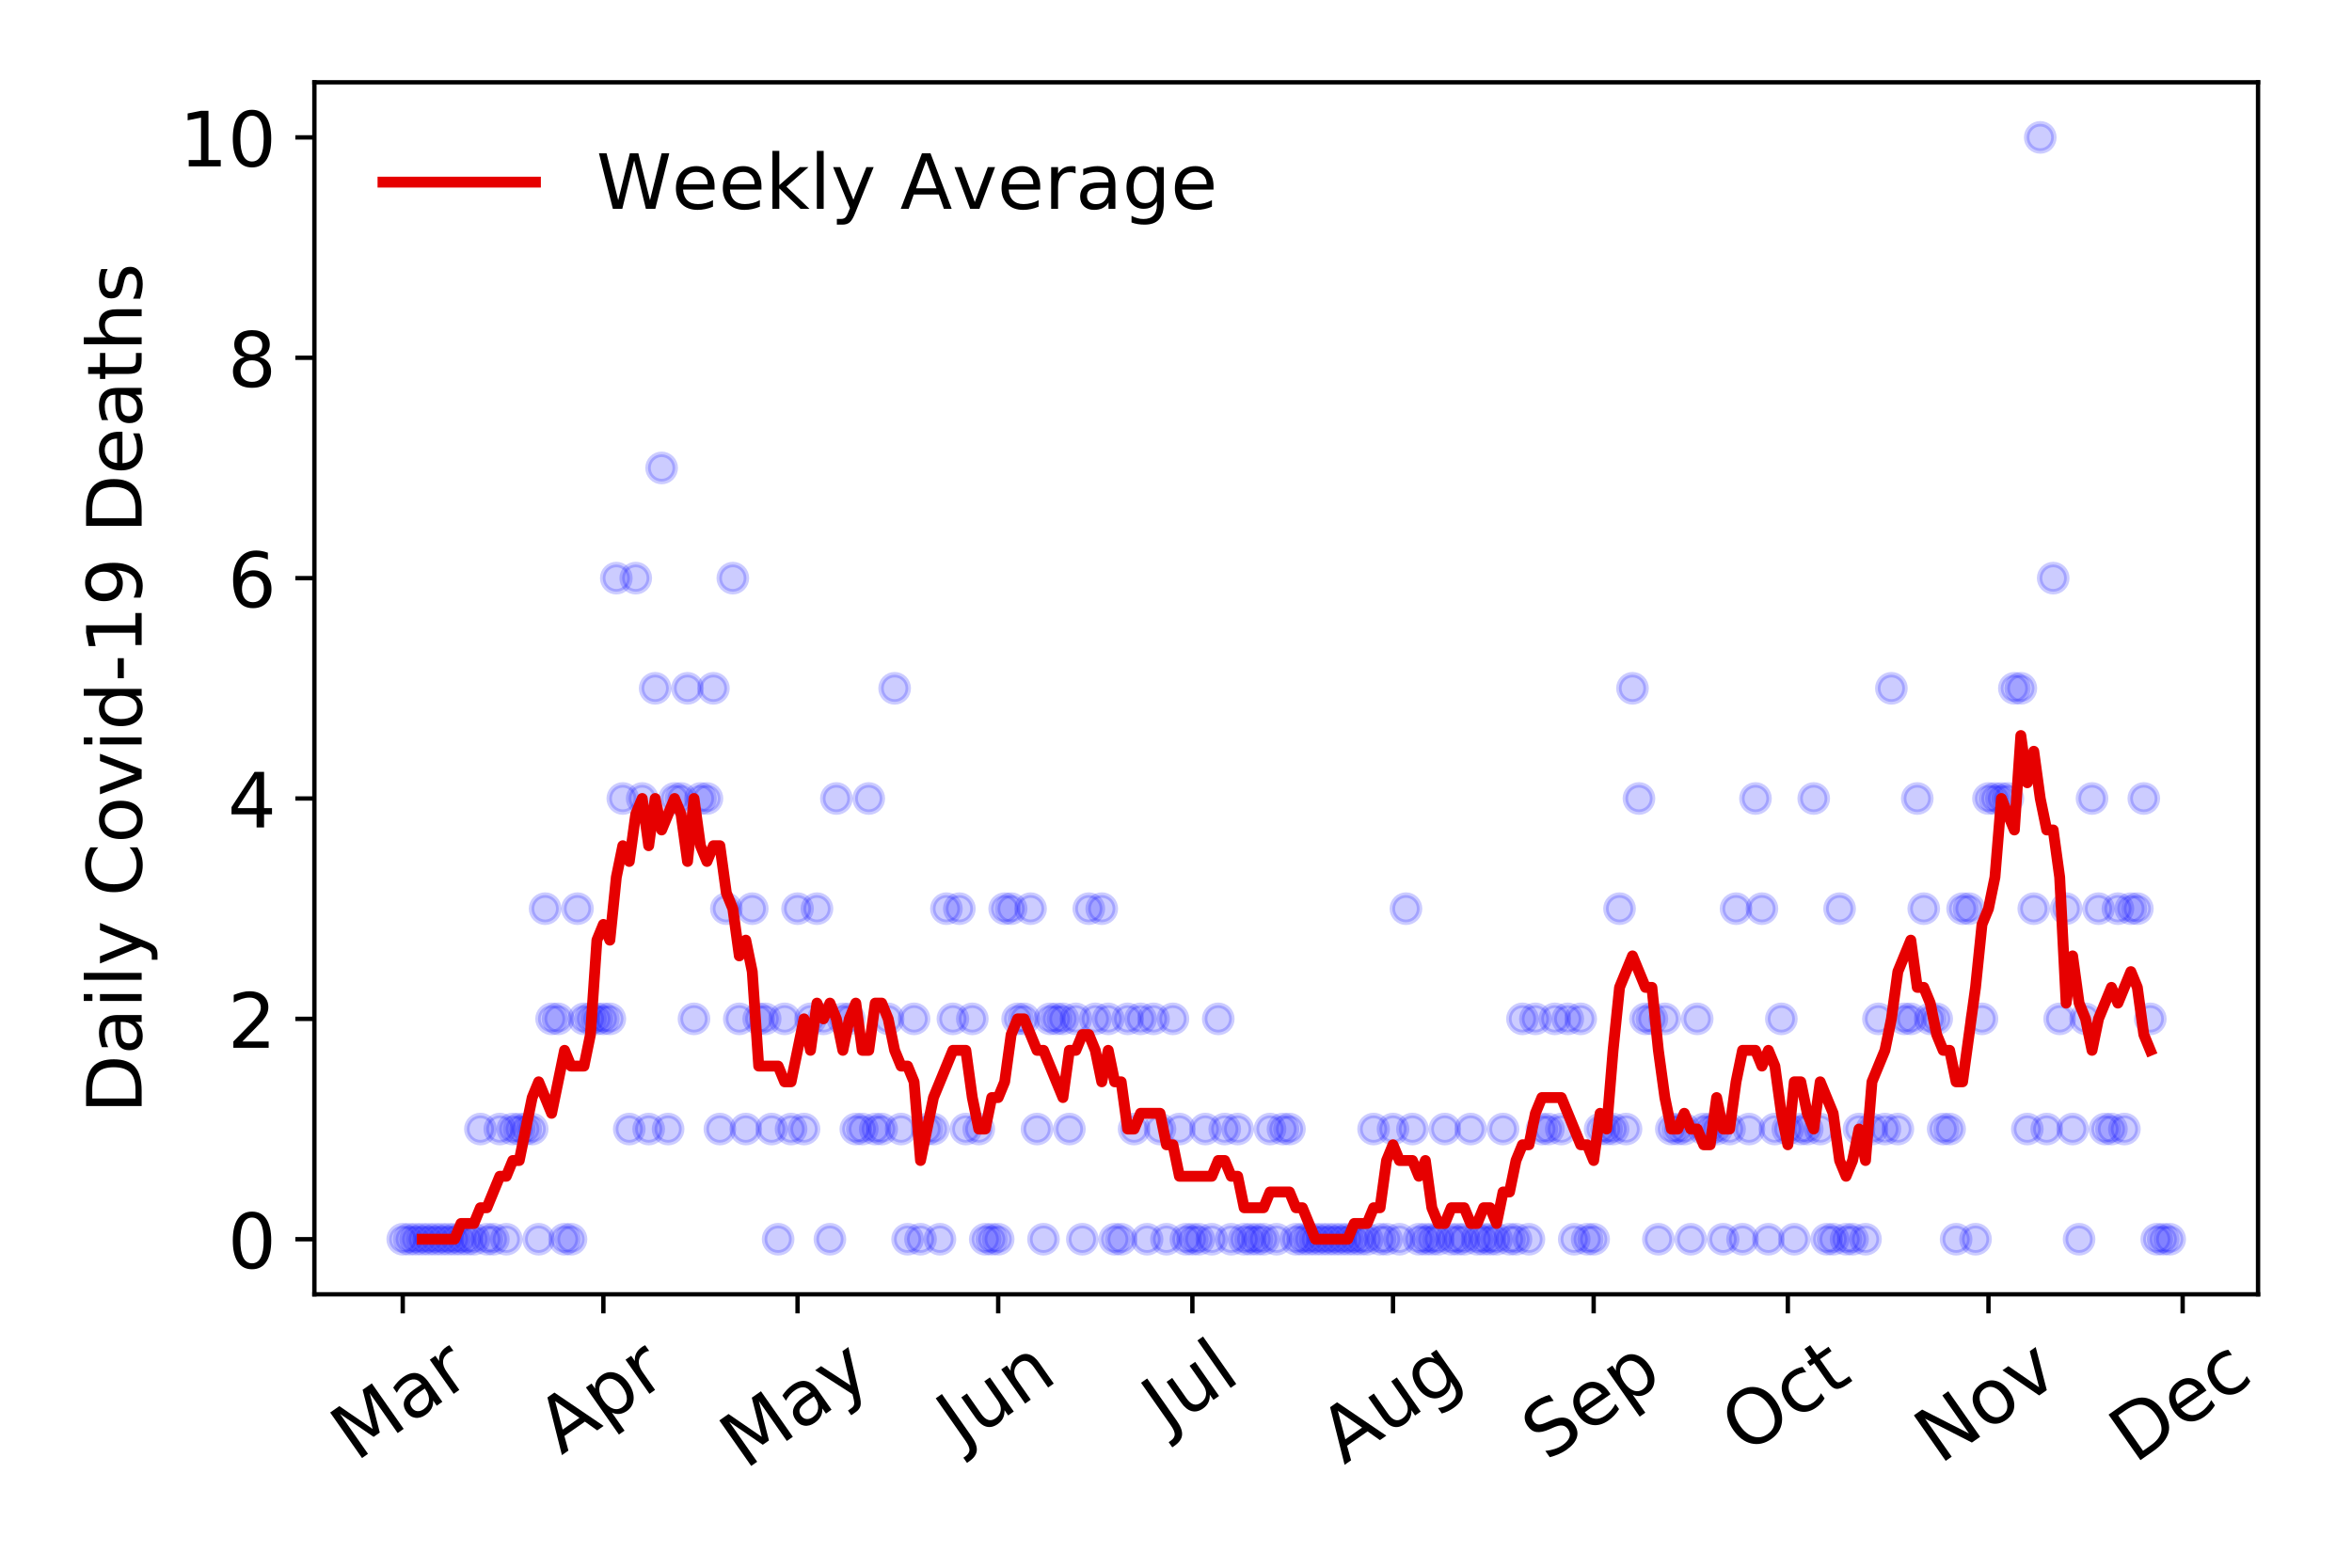 <?xml version="1.0" encoding="utf-8" standalone="no"?>
<!DOCTYPE svg PUBLIC "-//W3C//DTD SVG 1.1//EN"
  "http://www.w3.org/Graphics/SVG/1.1/DTD/svg11.dtd">
<!-- Created with matplotlib (https://matplotlib.org/) -->
<svg height="288pt" version="1.1" viewBox="0 0 432 288" width="432pt" xmlns="http://www.w3.org/2000/svg" xmlns:xlink="http://www.w3.org/1999/xlink">
 <defs>
  <style type="text/css">
*{stroke-linecap:butt;stroke-linejoin:round;}
  </style>
 </defs>
 <g id="figure_1">
  <g id="patch_1">
   <path d="M 0 288 
L 432 288 
L 432 0 
L 0 0 
z
" style="fill:#ffffff;"/>
  </g>
  <g id="axes_1">
   <g id="patch_2">
    <path d="M 57.745 237.778 
L 414.744 237.778 
L 414.744 15.12 
L 57.745 15.12 
z
" style="fill:#ffffff;"/>
   </g>
   <g id="matplotlib.axis_1">
    <g id="xtick_1">
     <g id="line2d_1">
      <defs>
       <path d="M 0 0 
L 0 3.5 
" id="m68b74fd997" style="stroke:#000000;stroke-width:0.8;"/>
      </defs>
      <g>
       <use style="stroke:#000000;stroke-width:0.8;" x="73.972" xlink:href="#m68b74fd997" y="237.778"/>
      </g>
     </g>
     <g id="text_1">
      <!-- Mar -->
      <defs>
       <path d="M 9.812 72.906 
L 24.516 72.906 
L 43.109 23.297 
L 61.812 72.906 
L 76.516 72.906 
L 76.516 0 
L 66.891 0 
L 66.891 64.016 
L 48.094 14.016 
L 38.188 14.016 
L 19.391 64.016 
L 19.391 0 
L 9.812 0 
z
" id="DejaVuSans-77"/>
       <path d="M 34.281 27.484 
Q 23.391 27.484 19.188 25 
Q 14.984 22.516 14.984 16.5 
Q 14.984 11.719 18.141 8.906 
Q 21.297 6.109 26.703 6.109 
Q 34.188 6.109 38.703 11.406 
Q 43.219 16.703 43.219 25.484 
L 43.219 27.484 
z
M 52.203 31.203 
L 52.203 0 
L 43.219 0 
L 43.219 8.297 
Q 40.141 3.328 35.547 0.953 
Q 30.953 -1.422 24.312 -1.422 
Q 15.922 -1.422 10.953 3.297 
Q 6 8.016 6 15.922 
Q 6 25.141 12.172 29.828 
Q 18.359 34.516 30.609 34.516 
L 43.219 34.516 
L 43.219 35.406 
Q 43.219 41.609 39.141 45 
Q 35.062 48.391 27.688 48.391 
Q 23 48.391 18.547 47.266 
Q 14.109 46.141 10.016 43.891 
L 10.016 52.203 
Q 14.938 54.109 19.578 55.047 
Q 24.219 56 28.609 56 
Q 40.484 56 46.344 49.844 
Q 52.203 43.703 52.203 31.203 
z
" id="DejaVuSans-97"/>
       <path d="M 41.109 46.297 
Q 39.594 47.172 37.812 47.578 
Q 36.031 48 33.891 48 
Q 26.266 48 22.188 43.047 
Q 18.109 38.094 18.109 28.812 
L 18.109 0 
L 9.078 0 
L 9.078 54.688 
L 18.109 54.688 
L 18.109 46.188 
Q 20.953 51.172 25.484 53.578 
Q 30.031 56 36.531 56 
Q 37.453 56 38.578 55.875 
Q 39.703 55.766 41.062 55.516 
z
" id="DejaVuSans-114"/>
      </defs>
      <g transform="translate(65.369 268.643)rotate(-35)scale(0.14 -0.14)">
       <use xlink:href="#DejaVuSans-77"/>
       <use x="86.279" xlink:href="#DejaVuSans-97"/>
       <use x="147.559" xlink:href="#DejaVuSans-114"/>
      </g>
     </g>
    </g>
    <g id="xtick_2">
     <g id="line2d_2">
      <g>
       <use style="stroke:#000000;stroke-width:0.8;" x="110.825" xlink:href="#m68b74fd997" y="237.778"/>
      </g>
     </g>
     <g id="text_2">
      <!-- Apr -->
      <defs>
       <path d="M 34.188 63.188 
L 20.797 26.906 
L 47.609 26.906 
z
M 28.609 72.906 
L 39.797 72.906 
L 67.578 0 
L 57.328 0 
L 50.688 18.703 
L 17.828 18.703 
L 11.188 0 
L 0.781 0 
z
" id="DejaVuSans-65"/>
       <path d="M 18.109 8.203 
L 18.109 -20.797 
L 9.078 -20.797 
L 9.078 54.688 
L 18.109 54.688 
L 18.109 46.391 
Q 20.953 51.266 25.266 53.625 
Q 29.594 56 35.594 56 
Q 45.562 56 51.781 48.094 
Q 58.016 40.188 58.016 27.297 
Q 58.016 14.406 51.781 6.484 
Q 45.562 -1.422 35.594 -1.422 
Q 29.594 -1.422 25.266 0.953 
Q 20.953 3.328 18.109 8.203 
z
M 48.688 27.297 
Q 48.688 37.203 44.609 42.844 
Q 40.531 48.484 33.406 48.484 
Q 26.266 48.484 22.188 42.844 
Q 18.109 37.203 18.109 27.297 
Q 18.109 17.391 22.188 11.75 
Q 26.266 6.109 33.406 6.109 
Q 40.531 6.109 44.609 11.75 
Q 48.688 17.391 48.688 27.297 
z
" id="DejaVuSans-112"/>
      </defs>
      <g transform="translate(103.121 267.384)rotate(-35)scale(0.14 -0.14)">
       <use xlink:href="#DejaVuSans-65"/>
       <use x="68.408" xlink:href="#DejaVuSans-112"/>
       <use x="131.885" xlink:href="#DejaVuSans-114"/>
      </g>
     </g>
    </g>
    <g id="xtick_3">
     <g id="line2d_3">
      <g>
       <use style="stroke:#000000;stroke-width:0.8;" x="146.489" xlink:href="#m68b74fd997" y="237.778"/>
      </g>
     </g>
     <g id="text_3">
      <!-- May -->
      <defs>
       <path d="M 32.172 -5.078 
Q 28.375 -14.844 24.75 -17.812 
Q 21.141 -20.797 15.094 -20.797 
L 7.906 -20.797 
L 7.906 -13.281 
L 13.188 -13.281 
Q 16.891 -13.281 18.938 -11.516 
Q 21 -9.766 23.484 -3.219 
L 25.094 0.875 
L 2.984 54.688 
L 12.5 54.688 
L 29.594 11.922 
L 46.688 54.688 
L 56.203 54.688 
z
" id="DejaVuSans-121"/>
      </defs>
      <g transform="translate(136.85 270.094)rotate(-35)scale(0.14 -0.14)">
       <use xlink:href="#DejaVuSans-77"/>
       <use x="86.279" xlink:href="#DejaVuSans-97"/>
       <use x="147.559" xlink:href="#DejaVuSans-121"/>
      </g>
     </g>
    </g>
    <g id="xtick_4">
     <g id="line2d_4">
      <g>
       <use style="stroke:#000000;stroke-width:0.8;" x="183.342" xlink:href="#m68b74fd997" y="237.778"/>
      </g>
     </g>
     <g id="text_4">
      <!-- Jun -->
      <defs>
       <path d="M 9.812 72.906 
L 19.672 72.906 
L 19.672 5.078 
Q 19.672 -8.109 14.672 -14.062 
Q 9.672 -20.016 -1.422 -20.016 
L -5.172 -20.016 
L -5.172 -11.719 
L -2.094 -11.719 
Q 4.438 -11.719 7.125 -8.047 
Q 9.812 -4.391 9.812 5.078 
z
" id="DejaVuSans-74"/>
       <path d="M 8.5 21.578 
L 8.5 54.688 
L 17.484 54.688 
L 17.484 21.922 
Q 17.484 14.156 20.5 10.266 
Q 23.531 6.391 29.594 6.391 
Q 36.859 6.391 41.078 11.031 
Q 45.312 15.672 45.312 23.688 
L 45.312 54.688 
L 54.297 54.688 
L 54.297 0 
L 45.312 0 
L 45.312 8.406 
Q 42.047 3.422 37.719 1 
Q 33.406 -1.422 27.688 -1.422 
Q 18.266 -1.422 13.375 4.438 
Q 8.5 10.297 8.5 21.578 
z
M 31.109 56 
z
" id="DejaVuSans-117"/>
       <path d="M 54.891 33.016 
L 54.891 0 
L 45.906 0 
L 45.906 32.719 
Q 45.906 40.484 42.875 44.328 
Q 39.844 48.188 33.797 48.188 
Q 26.516 48.188 22.312 43.547 
Q 18.109 38.922 18.109 30.906 
L 18.109 0 
L 9.078 0 
L 9.078 54.688 
L 18.109 54.688 
L 18.109 46.188 
Q 21.344 51.125 25.703 53.562 
Q 30.078 56 35.797 56 
Q 45.219 56 50.047 50.172 
Q 54.891 44.344 54.891 33.016 
z
" id="DejaVuSans-110"/>
      </defs>
      <g transform="translate(176.599 266.039)rotate(-35)scale(0.14 -0.14)">
       <use xlink:href="#DejaVuSans-74"/>
       <use x="29.492" xlink:href="#DejaVuSans-117"/>
       <use x="92.871" xlink:href="#DejaVuSans-110"/>
      </g>
     </g>
    </g>
    <g id="xtick_5">
     <g id="line2d_5">
      <g>
       <use style="stroke:#000000;stroke-width:0.8;" x="219.007" xlink:href="#m68b74fd997" y="237.778"/>
      </g>
     </g>
     <g id="text_5">
      <!-- Jul -->
      <defs>
       <path d="M 9.422 75.984 
L 18.406 75.984 
L 18.406 0 
L 9.422 0 
z
" id="DejaVuSans-108"/>
      </defs>
      <g transform="translate(214.304 263.181)rotate(-35)scale(0.14 -0.14)">
       <use xlink:href="#DejaVuSans-74"/>
       <use x="29.492" xlink:href="#DejaVuSans-117"/>
       <use x="92.871" xlink:href="#DejaVuSans-108"/>
      </g>
     </g>
    </g>
    <g id="xtick_6">
     <g id="line2d_6">
      <g>
       <use style="stroke:#000000;stroke-width:0.8;" x="255.86" xlink:href="#m68b74fd997" y="237.778"/>
      </g>
     </g>
     <g id="text_6">
      <!-- Aug -->
      <defs>
       <path d="M 45.406 27.984 
Q 45.406 37.75 41.375 43.109 
Q 37.359 48.484 30.078 48.484 
Q 22.859 48.484 18.828 43.109 
Q 14.797 37.75 14.797 27.984 
Q 14.797 18.266 18.828 12.891 
Q 22.859 7.516 30.078 7.516 
Q 37.359 7.516 41.375 12.891 
Q 45.406 18.266 45.406 27.984 
z
M 54.391 6.781 
Q 54.391 -7.172 48.188 -13.984 
Q 42 -20.797 29.203 -20.797 
Q 24.469 -20.797 20.266 -20.094 
Q 16.062 -19.391 12.109 -17.922 
L 12.109 -9.188 
Q 16.062 -11.328 19.922 -12.344 
Q 23.781 -13.375 27.781 -13.375 
Q 36.625 -13.375 41.016 -8.766 
Q 45.406 -4.156 45.406 5.172 
L 45.406 9.625 
Q 42.625 4.781 38.281 2.391 
Q 33.938 0 27.875 0 
Q 17.828 0 11.672 7.656 
Q 5.516 15.328 5.516 27.984 
Q 5.516 40.672 11.672 48.328 
Q 17.828 56 27.875 56 
Q 33.938 56 38.281 53.609 
Q 42.625 51.219 45.406 46.391 
L 45.406 54.688 
L 54.391 54.688 
z
" id="DejaVuSans-103"/>
      </defs>
      <g transform="translate(246.879 269.172)rotate(-35)scale(0.14 -0.14)">
       <use xlink:href="#DejaVuSans-65"/>
       <use x="68.408" xlink:href="#DejaVuSans-117"/>
       <use x="131.787" xlink:href="#DejaVuSans-103"/>
      </g>
     </g>
    </g>
    <g id="xtick_7">
     <g id="line2d_7">
      <g>
       <use style="stroke:#000000;stroke-width:0.8;" x="292.713" xlink:href="#m68b74fd997" y="237.778"/>
      </g>
     </g>
     <g id="text_7">
      <!-- Sep -->
      <defs>
       <path d="M 53.516 70.516 
L 53.516 60.891 
Q 47.906 63.578 42.922 64.891 
Q 37.938 66.219 33.297 66.219 
Q 25.25 66.219 20.875 63.094 
Q 16.5 59.969 16.5 54.203 
Q 16.5 49.359 19.406 46.891 
Q 22.312 44.438 30.422 42.922 
L 36.375 41.703 
Q 47.406 39.594 52.656 34.297 
Q 57.906 29 57.906 20.125 
Q 57.906 9.516 50.797 4.047 
Q 43.703 -1.422 29.984 -1.422 
Q 24.812 -1.422 18.969 -0.25 
Q 13.141 0.922 6.891 3.219 
L 6.891 13.375 
Q 12.891 10.016 18.656 8.297 
Q 24.422 6.594 29.984 6.594 
Q 38.422 6.594 43.016 9.906 
Q 47.609 13.234 47.609 19.391 
Q 47.609 24.75 44.312 27.781 
Q 41.016 30.812 33.5 32.328 
L 27.484 33.5 
Q 16.453 35.688 11.516 40.375 
Q 6.594 45.062 6.594 53.422 
Q 6.594 63.094 13.406 68.656 
Q 20.219 74.219 32.172 74.219 
Q 37.312 74.219 42.625 73.281 
Q 47.953 72.359 53.516 70.516 
z
" id="DejaVuSans-83"/>
       <path d="M 56.203 29.594 
L 56.203 25.203 
L 14.891 25.203 
Q 15.484 15.922 20.484 11.062 
Q 25.484 6.203 34.422 6.203 
Q 39.594 6.203 44.453 7.469 
Q 49.312 8.734 54.109 11.281 
L 54.109 2.781 
Q 49.266 0.734 44.188 -0.344 
Q 39.109 -1.422 33.891 -1.422 
Q 20.797 -1.422 13.156 6.188 
Q 5.516 13.812 5.516 26.812 
Q 5.516 40.234 12.766 48.109 
Q 20.016 56 32.328 56 
Q 43.359 56 49.781 48.891 
Q 56.203 41.797 56.203 29.594 
z
M 47.219 32.234 
Q 47.125 39.594 43.094 43.984 
Q 39.062 48.391 32.422 48.391 
Q 24.906 48.391 20.391 44.141 
Q 15.875 39.891 15.188 32.172 
z
" id="DejaVuSans-101"/>
      </defs>
      <g transform="translate(284.12 268.629)rotate(-35)scale(0.14 -0.14)">
       <use xlink:href="#DejaVuSans-83"/>
       <use x="63.477" xlink:href="#DejaVuSans-101"/>
       <use x="125" xlink:href="#DejaVuSans-112"/>
      </g>
     </g>
    </g>
    <g id="xtick_8">
     <g id="line2d_8">
      <g>
       <use style="stroke:#000000;stroke-width:0.8;" x="328.377" xlink:href="#m68b74fd997" y="237.778"/>
      </g>
     </g>
     <g id="text_8">
      <!-- Oct -->
      <defs>
       <path d="M 39.406 66.219 
Q 28.656 66.219 22.328 58.203 
Q 16.016 50.203 16.016 36.375 
Q 16.016 22.609 22.328 14.594 
Q 28.656 6.594 39.406 6.594 
Q 50.141 6.594 56.422 14.594 
Q 62.703 22.609 62.703 36.375 
Q 62.703 50.203 56.422 58.203 
Q 50.141 66.219 39.406 66.219 
z
M 39.406 74.219 
Q 54.734 74.219 63.906 63.938 
Q 73.094 53.656 73.094 36.375 
Q 73.094 19.141 63.906 8.859 
Q 54.734 -1.422 39.406 -1.422 
Q 24.031 -1.422 14.812 8.828 
Q 5.609 19.094 5.609 36.375 
Q 5.609 53.656 14.812 63.938 
Q 24.031 74.219 39.406 74.219 
z
" id="DejaVuSans-79"/>
       <path d="M 48.781 52.594 
L 48.781 44.188 
Q 44.969 46.297 41.141 47.344 
Q 37.312 48.391 33.406 48.391 
Q 24.656 48.391 19.812 42.844 
Q 14.984 37.312 14.984 27.297 
Q 14.984 17.281 19.812 11.734 
Q 24.656 6.203 33.406 6.203 
Q 37.312 6.203 41.141 7.25 
Q 44.969 8.297 48.781 10.406 
L 48.781 2.094 
Q 45.016 0.344 40.984 -0.531 
Q 36.969 -1.422 32.422 -1.422 
Q 20.062 -1.422 12.781 6.344 
Q 5.516 14.109 5.516 27.297 
Q 5.516 40.672 12.859 48.328 
Q 20.219 56 33.016 56 
Q 37.156 56 41.109 55.141 
Q 45.062 54.297 48.781 52.594 
z
" id="DejaVuSans-99"/>
       <path d="M 18.312 70.219 
L 18.312 54.688 
L 36.812 54.688 
L 36.812 47.703 
L 18.312 47.703 
L 18.312 18.016 
Q 18.312 11.328 20.141 9.422 
Q 21.969 7.516 27.594 7.516 
L 36.812 7.516 
L 36.812 0 
L 27.594 0 
Q 17.188 0 13.234 3.875 
Q 9.281 7.766 9.281 18.016 
L 9.281 47.703 
L 2.688 47.703 
L 2.688 54.688 
L 9.281 54.688 
L 9.281 70.219 
z
" id="DejaVuSans-116"/>
      </defs>
      <g transform="translate(320.678 267.377)rotate(-35)scale(0.14 -0.14)">
       <use xlink:href="#DejaVuSans-79"/>
       <use x="78.711" xlink:href="#DejaVuSans-99"/>
       <use x="133.691" xlink:href="#DejaVuSans-116"/>
      </g>
     </g>
    </g>
    <g id="xtick_9">
     <g id="line2d_9">
      <g>
       <use style="stroke:#000000;stroke-width:0.8;" x="365.23" xlink:href="#m68b74fd997" y="237.778"/>
      </g>
     </g>
     <g id="text_9">
      <!-- Nov -->
      <defs>
       <path d="M 9.812 72.906 
L 23.094 72.906 
L 55.422 11.922 
L 55.422 72.906 
L 64.984 72.906 
L 64.984 0 
L 51.703 0 
L 19.391 60.984 
L 19.391 0 
L 9.812 0 
z
" id="DejaVuSans-78"/>
       <path d="M 30.609 48.391 
Q 23.391 48.391 19.188 42.75 
Q 14.984 37.109 14.984 27.297 
Q 14.984 17.484 19.156 11.844 
Q 23.344 6.203 30.609 6.203 
Q 37.797 6.203 41.984 11.859 
Q 46.188 17.531 46.188 27.297 
Q 46.188 37.016 41.984 42.703 
Q 37.797 48.391 30.609 48.391 
z
M 30.609 56 
Q 42.328 56 49.016 48.375 
Q 55.719 40.766 55.719 27.297 
Q 55.719 13.875 49.016 6.219 
Q 42.328 -1.422 30.609 -1.422 
Q 18.844 -1.422 12.172 6.219 
Q 5.516 13.875 5.516 27.297 
Q 5.516 40.766 12.172 48.375 
Q 18.844 56 30.609 56 
z
" id="DejaVuSans-111"/>
       <path d="M 2.984 54.688 
L 12.5 54.688 
L 29.594 8.797 
L 46.688 54.688 
L 56.203 54.688 
L 35.688 0 
L 23.484 0 
z
" id="DejaVuSans-118"/>
      </defs>
      <g transform="translate(356.253 269.166)rotate(-35)scale(0.14 -0.14)">
       <use xlink:href="#DejaVuSans-78"/>
       <use x="74.805" xlink:href="#DejaVuSans-111"/>
       <use x="135.986" xlink:href="#DejaVuSans-118"/>
      </g>
     </g>
    </g>
    <g id="xtick_10">
     <g id="line2d_10">
      <g>
       <use style="stroke:#000000;stroke-width:0.8;" x="400.894" xlink:href="#m68b74fd997" y="237.778"/>
      </g>
     </g>
     <g id="text_10">
      <!-- Dec -->
      <defs>
       <path d="M 19.672 64.797 
L 19.672 8.109 
L 31.594 8.109 
Q 46.688 8.109 53.688 14.938 
Q 60.688 21.781 60.688 36.531 
Q 60.688 51.172 53.688 57.984 
Q 46.688 64.797 31.594 64.797 
z
M 9.812 72.906 
L 30.078 72.906 
Q 51.266 72.906 61.172 64.094 
Q 71.094 55.281 71.094 36.531 
Q 71.094 17.672 61.125 8.828 
Q 51.172 0 30.078 0 
L 9.812 0 
z
" id="DejaVuSans-68"/>
      </defs>
      <g transform="translate(392.014 269.032)rotate(-35)scale(0.14 -0.14)">
       <use xlink:href="#DejaVuSans-68"/>
       <use x="77.002" xlink:href="#DejaVuSans-101"/>
       <use x="138.525" xlink:href="#DejaVuSans-99"/>
      </g>
     </g>
    </g>
   </g>
   <g id="matplotlib.axis_2">
    <g id="ytick_1">
     <g id="line2d_11">
      <defs>
       <path d="M 0 0 
L -3.5 0 
" id="m0ce64f3f64" style="stroke:#000000;stroke-width:0.8;"/>
      </defs>
      <g>
       <use style="stroke:#000000;stroke-width:0.8;" x="57.745" xlink:href="#m0ce64f3f64" y="227.657"/>
      </g>
     </g>
     <g id="text_11">
      <!-- 0 -->
      <defs>
       <path d="M 31.781 66.406 
Q 24.172 66.406 20.328 58.906 
Q 16.5 51.422 16.5 36.375 
Q 16.5 21.391 20.328 13.891 
Q 24.172 6.391 31.781 6.391 
Q 39.453 6.391 43.281 13.891 
Q 47.125 21.391 47.125 36.375 
Q 47.125 51.422 43.281 58.906 
Q 39.453 66.406 31.781 66.406 
z
M 31.781 74.219 
Q 44.047 74.219 50.516 64.516 
Q 56.984 54.828 56.984 36.375 
Q 56.984 17.969 50.516 8.266 
Q 44.047 -1.422 31.781 -1.422 
Q 19.531 -1.422 13.062 8.266 
Q 6.594 17.969 6.594 36.375 
Q 6.594 54.828 13.062 64.516 
Q 19.531 74.219 31.781 74.219 
z
" id="DejaVuSans-48"/>
      </defs>
      <g transform="translate(41.837 232.976)scale(0.14 -0.14)">
       <use xlink:href="#DejaVuSans-48"/>
      </g>
     </g>
    </g>
    <g id="ytick_2">
     <g id="line2d_12">
      <g>
       <use style="stroke:#000000;stroke-width:0.8;" x="57.745" xlink:href="#m0ce64f3f64" y="187.174"/>
      </g>
     </g>
     <g id="text_12">
      <!-- 2 -->
      <defs>
       <path d="M 19.188 8.297 
L 53.609 8.297 
L 53.609 0 
L 7.328 0 
L 7.328 8.297 
Q 12.938 14.109 22.625 23.891 
Q 32.328 33.688 34.812 36.531 
Q 39.547 41.844 41.422 45.531 
Q 43.312 49.219 43.312 52.781 
Q 43.312 58.594 39.234 62.25 
Q 35.156 65.922 28.609 65.922 
Q 23.969 65.922 18.812 64.312 
Q 13.672 62.703 7.812 59.422 
L 7.812 69.391 
Q 13.766 71.781 18.938 73 
Q 24.125 74.219 28.422 74.219 
Q 39.75 74.219 46.484 68.547 
Q 53.219 62.891 53.219 53.422 
Q 53.219 48.922 51.531 44.891 
Q 49.859 40.875 45.406 35.406 
Q 44.188 33.984 37.641 27.219 
Q 31.109 20.453 19.188 8.297 
z
" id="DejaVuSans-50"/>
      </defs>
      <g transform="translate(41.837 192.493)scale(0.14 -0.14)">
       <use xlink:href="#DejaVuSans-50"/>
      </g>
     </g>
    </g>
    <g id="ytick_3">
     <g id="line2d_13">
      <g>
       <use style="stroke:#000000;stroke-width:0.8;" x="57.745" xlink:href="#m0ce64f3f64" y="146.691"/>
      </g>
     </g>
     <g id="text_13">
      <!-- 4 -->
      <defs>
       <path d="M 37.797 64.312 
L 12.891 25.391 
L 37.797 25.391 
z
M 35.203 72.906 
L 47.609 72.906 
L 47.609 25.391 
L 58.016 25.391 
L 58.016 17.188 
L 47.609 17.188 
L 47.609 0 
L 37.797 0 
L 37.797 17.188 
L 4.891 17.188 
L 4.891 26.703 
z
" id="DejaVuSans-52"/>
      </defs>
      <g transform="translate(41.837 152.01)scale(0.14 -0.14)">
       <use xlink:href="#DejaVuSans-52"/>
      </g>
     </g>
    </g>
    <g id="ytick_4">
     <g id="line2d_14">
      <g>
       <use style="stroke:#000000;stroke-width:0.8;" x="57.745" xlink:href="#m0ce64f3f64" y="106.207"/>
      </g>
     </g>
     <g id="text_14">
      <!-- 6 -->
      <defs>
       <path d="M 33.016 40.375 
Q 26.375 40.375 22.484 35.828 
Q 18.609 31.297 18.609 23.391 
Q 18.609 15.531 22.484 10.953 
Q 26.375 6.391 33.016 6.391 
Q 39.656 6.391 43.531 10.953 
Q 47.406 15.531 47.406 23.391 
Q 47.406 31.297 43.531 35.828 
Q 39.656 40.375 33.016 40.375 
z
M 52.594 71.297 
L 52.594 62.312 
Q 48.875 64.062 45.094 64.984 
Q 41.312 65.922 37.594 65.922 
Q 27.828 65.922 22.672 59.328 
Q 17.531 52.734 16.797 39.406 
Q 19.672 43.656 24.016 45.922 
Q 28.375 48.188 33.594 48.188 
Q 44.578 48.188 50.953 41.516 
Q 57.328 34.859 57.328 23.391 
Q 57.328 12.156 50.688 5.359 
Q 44.047 -1.422 33.016 -1.422 
Q 20.359 -1.422 13.672 8.266 
Q 6.984 17.969 6.984 36.375 
Q 6.984 53.656 15.188 63.938 
Q 23.391 74.219 37.203 74.219 
Q 40.922 74.219 44.703 73.484 
Q 48.484 72.75 52.594 71.297 
z
" id="DejaVuSans-54"/>
      </defs>
      <g transform="translate(41.837 111.526)scale(0.14 -0.14)">
       <use xlink:href="#DejaVuSans-54"/>
      </g>
     </g>
    </g>
    <g id="ytick_5">
     <g id="line2d_15">
      <g>
       <use style="stroke:#000000;stroke-width:0.8;" x="57.745" xlink:href="#m0ce64f3f64" y="65.724"/>
      </g>
     </g>
     <g id="text_15">
      <!-- 8 -->
      <defs>
       <path d="M 31.781 34.625 
Q 24.75 34.625 20.719 30.859 
Q 16.703 27.094 16.703 20.516 
Q 16.703 13.922 20.719 10.156 
Q 24.75 6.391 31.781 6.391 
Q 38.812 6.391 42.859 10.172 
Q 46.922 13.969 46.922 20.516 
Q 46.922 27.094 42.891 30.859 
Q 38.875 34.625 31.781 34.625 
z
M 21.922 38.812 
Q 15.578 40.375 12.031 44.719 
Q 8.5 49.078 8.5 55.328 
Q 8.5 64.062 14.719 69.141 
Q 20.953 74.219 31.781 74.219 
Q 42.672 74.219 48.875 69.141 
Q 55.078 64.062 55.078 55.328 
Q 55.078 49.078 51.531 44.719 
Q 48 40.375 41.703 38.812 
Q 48.828 37.156 52.797 32.312 
Q 56.781 27.484 56.781 20.516 
Q 56.781 9.906 50.312 4.234 
Q 43.844 -1.422 31.781 -1.422 
Q 19.734 -1.422 13.25 4.234 
Q 6.781 9.906 6.781 20.516 
Q 6.781 27.484 10.781 32.312 
Q 14.797 37.156 21.922 38.812 
z
M 18.312 54.391 
Q 18.312 48.734 21.844 45.562 
Q 25.391 42.391 31.781 42.391 
Q 38.141 42.391 41.719 45.562 
Q 45.312 48.734 45.312 54.391 
Q 45.312 60.062 41.719 63.234 
Q 38.141 66.406 31.781 66.406 
Q 25.391 66.406 21.844 63.234 
Q 18.312 60.062 18.312 54.391 
z
" id="DejaVuSans-56"/>
      </defs>
      <g transform="translate(41.837 71.043)scale(0.14 -0.14)">
       <use xlink:href="#DejaVuSans-56"/>
      </g>
     </g>
    </g>
    <g id="ytick_6">
     <g id="line2d_16">
      <g>
       <use style="stroke:#000000;stroke-width:0.8;" x="57.745" xlink:href="#m0ce64f3f64" y="25.241"/>
      </g>
     </g>
     <g id="text_16">
      <!-- 10 -->
      <defs>
       <path d="M 12.406 8.297 
L 28.516 8.297 
L 28.516 63.922 
L 10.984 60.406 
L 10.984 69.391 
L 28.422 72.906 
L 38.281 72.906 
L 38.281 8.297 
L 54.391 8.297 
L 54.391 0 
L 12.406 0 
z
" id="DejaVuSans-49"/>
      </defs>
      <g transform="translate(32.93 30.56)scale(0.14 -0.14)">
       <use xlink:href="#DejaVuSans-49"/>
       <use x="63.623" xlink:href="#DejaVuSans-48"/>
      </g>
     </g>
    </g>
    <g id="text_17">
     <!-- Daily Covid-19 Deaths -->
     <defs>
      <path d="M 9.422 54.688 
L 18.406 54.688 
L 18.406 0 
L 9.422 0 
z
M 9.422 75.984 
L 18.406 75.984 
L 18.406 64.594 
L 9.422 64.594 
z
" id="DejaVuSans-105"/>
      <path id="DejaVuSans-32"/>
      <path d="M 64.406 67.281 
L 64.406 56.891 
Q 59.422 61.531 53.781 63.812 
Q 48.141 66.109 41.797 66.109 
Q 29.297 66.109 22.656 58.469 
Q 16.016 50.828 16.016 36.375 
Q 16.016 21.969 22.656 14.328 
Q 29.297 6.688 41.797 6.688 
Q 48.141 6.688 53.781 8.984 
Q 59.422 11.281 64.406 15.922 
L 64.406 5.609 
Q 59.234 2.094 53.438 0.328 
Q 47.656 -1.422 41.219 -1.422 
Q 24.656 -1.422 15.125 8.703 
Q 5.609 18.844 5.609 36.375 
Q 5.609 53.953 15.125 64.078 
Q 24.656 74.219 41.219 74.219 
Q 47.75 74.219 53.531 72.484 
Q 59.328 70.75 64.406 67.281 
z
" id="DejaVuSans-67"/>
      <path d="M 45.406 46.391 
L 45.406 75.984 
L 54.391 75.984 
L 54.391 0 
L 45.406 0 
L 45.406 8.203 
Q 42.578 3.328 38.25 0.953 
Q 33.938 -1.422 27.875 -1.422 
Q 17.969 -1.422 11.734 6.484 
Q 5.516 14.406 5.516 27.297 
Q 5.516 40.188 11.734 48.094 
Q 17.969 56 27.875 56 
Q 33.938 56 38.25 53.625 
Q 42.578 51.266 45.406 46.391 
z
M 14.797 27.297 
Q 14.797 17.391 18.875 11.75 
Q 22.953 6.109 30.078 6.109 
Q 37.203 6.109 41.297 11.75 
Q 45.406 17.391 45.406 27.297 
Q 45.406 37.203 41.297 42.844 
Q 37.203 48.484 30.078 48.484 
Q 22.953 48.484 18.875 42.844 
Q 14.797 37.203 14.797 27.297 
z
" id="DejaVuSans-100"/>
      <path d="M 4.891 31.391 
L 31.203 31.391 
L 31.203 23.391 
L 4.891 23.391 
z
" id="DejaVuSans-45"/>
      <path d="M 10.984 1.516 
L 10.984 10.5 
Q 14.703 8.734 18.5 7.812 
Q 22.312 6.891 25.984 6.891 
Q 35.75 6.891 40.891 13.453 
Q 46.047 20.016 46.781 33.406 
Q 43.953 29.203 39.594 26.953 
Q 35.25 24.703 29.984 24.703 
Q 19.047 24.703 12.672 31.312 
Q 6.297 37.938 6.297 49.422 
Q 6.297 60.641 12.938 67.422 
Q 19.578 74.219 30.609 74.219 
Q 43.266 74.219 49.922 64.516 
Q 56.594 54.828 56.594 36.375 
Q 56.594 19.141 48.406 8.859 
Q 40.234 -1.422 26.422 -1.422 
Q 22.703 -1.422 18.891 -0.688 
Q 15.094 0.047 10.984 1.516 
z
M 30.609 32.422 
Q 37.25 32.422 41.125 36.953 
Q 45.016 41.5 45.016 49.422 
Q 45.016 57.281 41.125 61.844 
Q 37.25 66.406 30.609 66.406 
Q 23.969 66.406 20.094 61.844 
Q 16.219 57.281 16.219 49.422 
Q 16.219 41.5 20.094 36.953 
Q 23.969 32.422 30.609 32.422 
z
" id="DejaVuSans-57"/>
      <path d="M 54.891 33.016 
L 54.891 0 
L 45.906 0 
L 45.906 32.719 
Q 45.906 40.484 42.875 44.328 
Q 39.844 48.188 33.797 48.188 
Q 26.516 48.188 22.312 43.547 
Q 18.109 38.922 18.109 30.906 
L 18.109 0 
L 9.078 0 
L 9.078 75.984 
L 18.109 75.984 
L 18.109 46.188 
Q 21.344 51.125 25.703 53.562 
Q 30.078 56 35.797 56 
Q 45.219 56 50.047 50.172 
Q 54.891 44.344 54.891 33.016 
z
" id="DejaVuSans-104"/>
      <path d="M 44.281 53.078 
L 44.281 44.578 
Q 40.484 46.531 36.375 47.5 
Q 32.281 48.484 27.875 48.484 
Q 21.188 48.484 17.844 46.438 
Q 14.5 44.391 14.5 40.281 
Q 14.5 37.156 16.891 35.375 
Q 19.281 33.594 26.516 31.984 
L 29.594 31.297 
Q 39.156 29.25 43.188 25.516 
Q 47.219 21.781 47.219 15.094 
Q 47.219 7.469 41.188 3.016 
Q 35.156 -1.422 24.609 -1.422 
Q 20.219 -1.422 15.453 -0.562 
Q 10.688 0.297 5.422 2 
L 5.422 11.281 
Q 10.406 8.688 15.234 7.391 
Q 20.062 6.109 24.812 6.109 
Q 31.156 6.109 34.562 8.281 
Q 37.984 10.453 37.984 14.406 
Q 37.984 18.062 35.516 20.016 
Q 33.062 21.969 24.703 23.781 
L 21.578 24.516 
Q 13.234 26.266 9.516 29.906 
Q 5.812 33.547 5.812 39.891 
Q 5.812 47.609 11.281 51.797 
Q 16.75 56 26.812 56 
Q 31.781 56 36.172 55.266 
Q 40.578 54.547 44.281 53.078 
z
" id="DejaVuSans-115"/>
     </defs>
     <g transform="translate(26.018 204.56)rotate(-90)scale(0.14 -0.14)">
      <use xlink:href="#DejaVuSans-68"/>
      <use x="77.002" xlink:href="#DejaVuSans-97"/>
      <use x="138.281" xlink:href="#DejaVuSans-105"/>
      <use x="166.064" xlink:href="#DejaVuSans-108"/>
      <use x="193.848" xlink:href="#DejaVuSans-121"/>
      <use x="253.027" xlink:href="#DejaVuSans-32"/>
      <use x="284.814" xlink:href="#DejaVuSans-67"/>
      <use x="354.639" xlink:href="#DejaVuSans-111"/>
      <use x="415.82" xlink:href="#DejaVuSans-118"/>
      <use x="475" xlink:href="#DejaVuSans-105"/>
      <use x="502.783" xlink:href="#DejaVuSans-100"/>
      <use x="566.26" xlink:href="#DejaVuSans-45"/>
      <use x="602.344" xlink:href="#DejaVuSans-49"/>
      <use x="665.967" xlink:href="#DejaVuSans-57"/>
      <use x="729.59" xlink:href="#DejaVuSans-32"/>
      <use x="761.377" xlink:href="#DejaVuSans-68"/>
      <use x="838.379" xlink:href="#DejaVuSans-101"/>
      <use x="899.902" xlink:href="#DejaVuSans-97"/>
      <use x="961.182" xlink:href="#DejaVuSans-116"/>
      <use x="1000.391" xlink:href="#DejaVuSans-104"/>
      <use x="1063.77" xlink:href="#DejaVuSans-115"/>
     </g>
    </g>
   </g>
   <g id="line2d_17">
    <defs>
     <path d="M 0 2.5 
C 0.663 2.5 1.299 2.237 1.768 1.768 
C 2.237 1.299 2.5 0.663 2.5 0 
C 2.5 -0.663 2.237 -1.299 1.768 -1.768 
C 1.299 -2.237 0.663 -2.5 0 -2.5 
C -0.663 -2.5 -1.299 -2.237 -1.768 -1.768 
C -2.237 -1.299 -2.5 -0.663 -2.5 0 
C -2.5 0.663 -2.237 1.299 -1.768 1.768 
C -1.299 2.237 -0.663 2.5 0 2.5 
z
" id="maa8dfe94a9" style="stroke:#0000ff;stroke-opacity:0.2;"/>
    </defs>
    <g clip-path="url(#p939e4feab6)">
     <use style="fill:#0000ff;fill-opacity:0.2;stroke:#0000ff;stroke-opacity:0.2;" x="73.972" xlink:href="#maa8dfe94a9" y="227.657"/>
     <use style="fill:#0000ff;fill-opacity:0.2;stroke:#0000ff;stroke-opacity:0.2;" x="75.161" xlink:href="#maa8dfe94a9" y="227.657"/>
     <use style="fill:#0000ff;fill-opacity:0.2;stroke:#0000ff;stroke-opacity:0.2;" x="76.35" xlink:href="#maa8dfe94a9" y="227.657"/>
     <use style="fill:#0000ff;fill-opacity:0.2;stroke:#0000ff;stroke-opacity:0.2;" x="77.539" xlink:href="#maa8dfe94a9" y="227.657"/>
     <use style="fill:#0000ff;fill-opacity:0.2;stroke:#0000ff;stroke-opacity:0.2;" x="78.727" xlink:href="#maa8dfe94a9" y="227.657"/>
     <use style="fill:#0000ff;fill-opacity:0.2;stroke:#0000ff;stroke-opacity:0.2;" x="79.916" xlink:href="#maa8dfe94a9" y="227.657"/>
     <use style="fill:#0000ff;fill-opacity:0.2;stroke:#0000ff;stroke-opacity:0.2;" x="81.105" xlink:href="#maa8dfe94a9" y="227.657"/>
     <use style="fill:#0000ff;fill-opacity:0.2;stroke:#0000ff;stroke-opacity:0.2;" x="82.294" xlink:href="#maa8dfe94a9" y="227.657"/>
     <use style="fill:#0000ff;fill-opacity:0.2;stroke:#0000ff;stroke-opacity:0.2;" x="83.483" xlink:href="#maa8dfe94a9" y="227.657"/>
     <use style="fill:#0000ff;fill-opacity:0.2;stroke:#0000ff;stroke-opacity:0.2;" x="84.671" xlink:href="#maa8dfe94a9" y="227.657"/>
     <use style="fill:#0000ff;fill-opacity:0.2;stroke:#0000ff;stroke-opacity:0.2;" x="85.86" xlink:href="#maa8dfe94a9" y="227.657"/>
     <use style="fill:#0000ff;fill-opacity:0.2;stroke:#0000ff;stroke-opacity:0.2;" x="87.049" xlink:href="#maa8dfe94a9" y="227.657"/>
     <use style="fill:#0000ff;fill-opacity:0.2;stroke:#0000ff;stroke-opacity:0.2;" x="88.238" xlink:href="#maa8dfe94a9" y="207.416"/>
     <use style="fill:#0000ff;fill-opacity:0.2;stroke:#0000ff;stroke-opacity:0.2;" x="89.427" xlink:href="#maa8dfe94a9" y="227.657"/>
     <use style="fill:#0000ff;fill-opacity:0.2;stroke:#0000ff;stroke-opacity:0.2;" x="90.616" xlink:href="#maa8dfe94a9" y="227.657"/>
     <use style="fill:#0000ff;fill-opacity:0.2;stroke:#0000ff;stroke-opacity:0.2;" x="91.804" xlink:href="#maa8dfe94a9" y="207.416"/>
     <use style="fill:#0000ff;fill-opacity:0.2;stroke:#0000ff;stroke-opacity:0.2;" x="92.993" xlink:href="#maa8dfe94a9" y="227.657"/>
     <use style="fill:#0000ff;fill-opacity:0.2;stroke:#0000ff;stroke-opacity:0.2;" x="94.182" xlink:href="#maa8dfe94a9" y="207.416"/>
     <use style="fill:#0000ff;fill-opacity:0.2;stroke:#0000ff;stroke-opacity:0.2;" x="95.371" xlink:href="#maa8dfe94a9" y="207.416"/>
     <use style="fill:#0000ff;fill-opacity:0.2;stroke:#0000ff;stroke-opacity:0.2;" x="96.56" xlink:href="#maa8dfe94a9" y="207.416"/>
     <use style="fill:#0000ff;fill-opacity:0.2;stroke:#0000ff;stroke-opacity:0.2;" x="97.748" xlink:href="#maa8dfe94a9" y="207.416"/>
     <use style="fill:#0000ff;fill-opacity:0.2;stroke:#0000ff;stroke-opacity:0.2;" x="98.937" xlink:href="#maa8dfe94a9" y="227.657"/>
     <use style="fill:#0000ff;fill-opacity:0.2;stroke:#0000ff;stroke-opacity:0.2;" x="100.126" xlink:href="#maa8dfe94a9" y="166.932"/>
     <use style="fill:#0000ff;fill-opacity:0.2;stroke:#0000ff;stroke-opacity:0.2;" x="101.315" xlink:href="#maa8dfe94a9" y="187.174"/>
     <use style="fill:#0000ff;fill-opacity:0.2;stroke:#0000ff;stroke-opacity:0.2;" x="102.504" xlink:href="#maa8dfe94a9" y="187.174"/>
     <use style="fill:#0000ff;fill-opacity:0.2;stroke:#0000ff;stroke-opacity:0.2;" x="103.692" xlink:href="#maa8dfe94a9" y="227.657"/>
     <use style="fill:#0000ff;fill-opacity:0.2;stroke:#0000ff;stroke-opacity:0.2;" x="104.881" xlink:href="#maa8dfe94a9" y="227.657"/>
     <use style="fill:#0000ff;fill-opacity:0.2;stroke:#0000ff;stroke-opacity:0.2;" x="106.07" xlink:href="#maa8dfe94a9" y="166.932"/>
     <use style="fill:#0000ff;fill-opacity:0.2;stroke:#0000ff;stroke-opacity:0.2;" x="107.259" xlink:href="#maa8dfe94a9" y="187.174"/>
     <use style="fill:#0000ff;fill-opacity:0.2;stroke:#0000ff;stroke-opacity:0.2;" x="108.448" xlink:href="#maa8dfe94a9" y="187.174"/>
     <use style="fill:#0000ff;fill-opacity:0.2;stroke:#0000ff;stroke-opacity:0.2;" x="109.636" xlink:href="#maa8dfe94a9" y="187.174"/>
     <use style="fill:#0000ff;fill-opacity:0.2;stroke:#0000ff;stroke-opacity:0.2;" x="110.825" xlink:href="#maa8dfe94a9" y="187.174"/>
     <use style="fill:#0000ff;fill-opacity:0.2;stroke:#0000ff;stroke-opacity:0.2;" x="112.014" xlink:href="#maa8dfe94a9" y="187.174"/>
     <use style="fill:#0000ff;fill-opacity:0.2;stroke:#0000ff;stroke-opacity:0.2;" x="113.203" xlink:href="#maa8dfe94a9" y="106.207"/>
     <use style="fill:#0000ff;fill-opacity:0.2;stroke:#0000ff;stroke-opacity:0.2;" x="114.392" xlink:href="#maa8dfe94a9" y="146.691"/>
     <use style="fill:#0000ff;fill-opacity:0.2;stroke:#0000ff;stroke-opacity:0.2;" x="115.58" xlink:href="#maa8dfe94a9" y="207.416"/>
     <use style="fill:#0000ff;fill-opacity:0.2;stroke:#0000ff;stroke-opacity:0.2;" x="116.769" xlink:href="#maa8dfe94a9" y="106.207"/>
     <use style="fill:#0000ff;fill-opacity:0.2;stroke:#0000ff;stroke-opacity:0.2;" x="117.958" xlink:href="#maa8dfe94a9" y="146.691"/>
     <use style="fill:#0000ff;fill-opacity:0.2;stroke:#0000ff;stroke-opacity:0.2;" x="119.147" xlink:href="#maa8dfe94a9" y="207.416"/>
     <use style="fill:#0000ff;fill-opacity:0.2;stroke:#0000ff;stroke-opacity:0.2;" x="120.336" xlink:href="#maa8dfe94a9" y="126.449"/>
     <use style="fill:#0000ff;fill-opacity:0.2;stroke:#0000ff;stroke-opacity:0.2;" x="121.524" xlink:href="#maa8dfe94a9" y="85.966"/>
     <use style="fill:#0000ff;fill-opacity:0.2;stroke:#0000ff;stroke-opacity:0.2;" x="122.713" xlink:href="#maa8dfe94a9" y="207.416"/>
     <use style="fill:#0000ff;fill-opacity:0.2;stroke:#0000ff;stroke-opacity:0.2;" x="123.902" xlink:href="#maa8dfe94a9" y="146.691"/>
     <use style="fill:#0000ff;fill-opacity:0.2;stroke:#0000ff;stroke-opacity:0.2;" x="125.091" xlink:href="#maa8dfe94a9" y="146.691"/>
     <use style="fill:#0000ff;fill-opacity:0.2;stroke:#0000ff;stroke-opacity:0.2;" x="126.28" xlink:href="#maa8dfe94a9" y="126.449"/>
     <use style="fill:#0000ff;fill-opacity:0.2;stroke:#0000ff;stroke-opacity:0.2;" x="127.469" xlink:href="#maa8dfe94a9" y="187.174"/>
     <use style="fill:#0000ff;fill-opacity:0.2;stroke:#0000ff;stroke-opacity:0.2;" x="128.657" xlink:href="#maa8dfe94a9" y="146.691"/>
     <use style="fill:#0000ff;fill-opacity:0.2;stroke:#0000ff;stroke-opacity:0.2;" x="129.846" xlink:href="#maa8dfe94a9" y="146.691"/>
     <use style="fill:#0000ff;fill-opacity:0.2;stroke:#0000ff;stroke-opacity:0.2;" x="131.035" xlink:href="#maa8dfe94a9" y="126.449"/>
     <use style="fill:#0000ff;fill-opacity:0.2;stroke:#0000ff;stroke-opacity:0.2;" x="132.224" xlink:href="#maa8dfe94a9" y="207.416"/>
     <use style="fill:#0000ff;fill-opacity:0.2;stroke:#0000ff;stroke-opacity:0.2;" x="133.413" xlink:href="#maa8dfe94a9" y="166.932"/>
     <use style="fill:#0000ff;fill-opacity:0.2;stroke:#0000ff;stroke-opacity:0.2;" x="134.601" xlink:href="#maa8dfe94a9" y="106.207"/>
     <use style="fill:#0000ff;fill-opacity:0.2;stroke:#0000ff;stroke-opacity:0.2;" x="135.79" xlink:href="#maa8dfe94a9" y="187.174"/>
     <use style="fill:#0000ff;fill-opacity:0.2;stroke:#0000ff;stroke-opacity:0.2;" x="136.979" xlink:href="#maa8dfe94a9" y="207.416"/>
     <use style="fill:#0000ff;fill-opacity:0.2;stroke:#0000ff;stroke-opacity:0.2;" x="138.168" xlink:href="#maa8dfe94a9" y="166.932"/>
     <use style="fill:#0000ff;fill-opacity:0.2;stroke:#0000ff;stroke-opacity:0.2;" x="139.357" xlink:href="#maa8dfe94a9" y="187.174"/>
     <use style="fill:#0000ff;fill-opacity:0.2;stroke:#0000ff;stroke-opacity:0.2;" x="140.545" xlink:href="#maa8dfe94a9" y="187.174"/>
     <use style="fill:#0000ff;fill-opacity:0.2;stroke:#0000ff;stroke-opacity:0.2;" x="141.734" xlink:href="#maa8dfe94a9" y="207.416"/>
     <use style="fill:#0000ff;fill-opacity:0.2;stroke:#0000ff;stroke-opacity:0.2;" x="142.923" xlink:href="#maa8dfe94a9" y="227.657"/>
     <use style="fill:#0000ff;fill-opacity:0.2;stroke:#0000ff;stroke-opacity:0.2;" x="144.112" xlink:href="#maa8dfe94a9" y="187.174"/>
     <use style="fill:#0000ff;fill-opacity:0.2;stroke:#0000ff;stroke-opacity:0.2;" x="145.301" xlink:href="#maa8dfe94a9" y="207.416"/>
     <use style="fill:#0000ff;fill-opacity:0.2;stroke:#0000ff;stroke-opacity:0.2;" x="146.489" xlink:href="#maa8dfe94a9" y="166.932"/>
     <use style="fill:#0000ff;fill-opacity:0.2;stroke:#0000ff;stroke-opacity:0.2;" x="147.678" xlink:href="#maa8dfe94a9" y="207.416"/>
     <use style="fill:#0000ff;fill-opacity:0.2;stroke:#0000ff;stroke-opacity:0.2;" x="148.867" xlink:href="#maa8dfe94a9" y="187.174"/>
     <use style="fill:#0000ff;fill-opacity:0.2;stroke:#0000ff;stroke-opacity:0.2;" x="150.056" xlink:href="#maa8dfe94a9" y="166.932"/>
     <use style="fill:#0000ff;fill-opacity:0.2;stroke:#0000ff;stroke-opacity:0.2;" x="151.245" xlink:href="#maa8dfe94a9" y="187.174"/>
     <use style="fill:#0000ff;fill-opacity:0.2;stroke:#0000ff;stroke-opacity:0.2;" x="152.433" xlink:href="#maa8dfe94a9" y="227.657"/>
     <use style="fill:#0000ff;fill-opacity:0.2;stroke:#0000ff;stroke-opacity:0.2;" x="153.622" xlink:href="#maa8dfe94a9" y="146.691"/>
     <use style="fill:#0000ff;fill-opacity:0.2;stroke:#0000ff;stroke-opacity:0.2;" x="154.811" xlink:href="#maa8dfe94a9" y="187.174"/>
     <use style="fill:#0000ff;fill-opacity:0.2;stroke:#0000ff;stroke-opacity:0.2;" x="156" xlink:href="#maa8dfe94a9" y="187.174"/>
     <use style="fill:#0000ff;fill-opacity:0.2;stroke:#0000ff;stroke-opacity:0.2;" x="157.189" xlink:href="#maa8dfe94a9" y="207.416"/>
     <use style="fill:#0000ff;fill-opacity:0.2;stroke:#0000ff;stroke-opacity:0.2;" x="158.377" xlink:href="#maa8dfe94a9" y="207.416"/>
     <use style="fill:#0000ff;fill-opacity:0.2;stroke:#0000ff;stroke-opacity:0.2;" x="159.566" xlink:href="#maa8dfe94a9" y="146.691"/>
     <use style="fill:#0000ff;fill-opacity:0.2;stroke:#0000ff;stroke-opacity:0.2;" x="160.755" xlink:href="#maa8dfe94a9" y="207.416"/>
     <use style="fill:#0000ff;fill-opacity:0.2;stroke:#0000ff;stroke-opacity:0.2;" x="161.944" xlink:href="#maa8dfe94a9" y="207.416"/>
     <use style="fill:#0000ff;fill-opacity:0.2;stroke:#0000ff;stroke-opacity:0.2;" x="163.133" xlink:href="#maa8dfe94a9" y="187.174"/>
     <use style="fill:#0000ff;fill-opacity:0.2;stroke:#0000ff;stroke-opacity:0.2;" x="164.322" xlink:href="#maa8dfe94a9" y="126.449"/>
     <use style="fill:#0000ff;fill-opacity:0.2;stroke:#0000ff;stroke-opacity:0.2;" x="165.51" xlink:href="#maa8dfe94a9" y="207.416"/>
     <use style="fill:#0000ff;fill-opacity:0.2;stroke:#0000ff;stroke-opacity:0.2;" x="166.699" xlink:href="#maa8dfe94a9" y="227.657"/>
     <use style="fill:#0000ff;fill-opacity:0.2;stroke:#0000ff;stroke-opacity:0.2;" x="167.888" xlink:href="#maa8dfe94a9" y="187.174"/>
     <use style="fill:#0000ff;fill-opacity:0.2;stroke:#0000ff;stroke-opacity:0.2;" x="169.077" xlink:href="#maa8dfe94a9" y="227.657"/>
     <use style="fill:#0000ff;fill-opacity:0.2;stroke:#0000ff;stroke-opacity:0.2;" x="170.266" xlink:href="#maa8dfe94a9" y="207.416"/>
     <use style="fill:#0000ff;fill-opacity:0.2;stroke:#0000ff;stroke-opacity:0.2;" x="171.454" xlink:href="#maa8dfe94a9" y="207.416"/>
     <use style="fill:#0000ff;fill-opacity:0.2;stroke:#0000ff;stroke-opacity:0.2;" x="172.643" xlink:href="#maa8dfe94a9" y="227.657"/>
     <use style="fill:#0000ff;fill-opacity:0.2;stroke:#0000ff;stroke-opacity:0.2;" x="173.832" xlink:href="#maa8dfe94a9" y="166.932"/>
     <use style="fill:#0000ff;fill-opacity:0.2;stroke:#0000ff;stroke-opacity:0.2;" x="175.021" xlink:href="#maa8dfe94a9" y="187.174"/>
     <use style="fill:#0000ff;fill-opacity:0.2;stroke:#0000ff;stroke-opacity:0.2;" x="176.21" xlink:href="#maa8dfe94a9" y="166.932"/>
     <use style="fill:#0000ff;fill-opacity:0.2;stroke:#0000ff;stroke-opacity:0.2;" x="177.398" xlink:href="#maa8dfe94a9" y="207.416"/>
     <use style="fill:#0000ff;fill-opacity:0.2;stroke:#0000ff;stroke-opacity:0.2;" x="178.587" xlink:href="#maa8dfe94a9" y="187.174"/>
     <use style="fill:#0000ff;fill-opacity:0.2;stroke:#0000ff;stroke-opacity:0.2;" x="179.776" xlink:href="#maa8dfe94a9" y="207.416"/>
     <use style="fill:#0000ff;fill-opacity:0.2;stroke:#0000ff;stroke-opacity:0.2;" x="180.965" xlink:href="#maa8dfe94a9" y="227.657"/>
     <use style="fill:#0000ff;fill-opacity:0.2;stroke:#0000ff;stroke-opacity:0.2;" x="182.154" xlink:href="#maa8dfe94a9" y="227.657"/>
     <use style="fill:#0000ff;fill-opacity:0.2;stroke:#0000ff;stroke-opacity:0.2;" x="183.342" xlink:href="#maa8dfe94a9" y="227.657"/>
     <use style="fill:#0000ff;fill-opacity:0.2;stroke:#0000ff;stroke-opacity:0.2;" x="184.531" xlink:href="#maa8dfe94a9" y="166.932"/>
     <use style="fill:#0000ff;fill-opacity:0.2;stroke:#0000ff;stroke-opacity:0.2;" x="185.72" xlink:href="#maa8dfe94a9" y="166.932"/>
     <use style="fill:#0000ff;fill-opacity:0.2;stroke:#0000ff;stroke-opacity:0.2;" x="186.909" xlink:href="#maa8dfe94a9" y="187.174"/>
     <use style="fill:#0000ff;fill-opacity:0.2;stroke:#0000ff;stroke-opacity:0.2;" x="188.098" xlink:href="#maa8dfe94a9" y="187.174"/>
     <use style="fill:#0000ff;fill-opacity:0.2;stroke:#0000ff;stroke-opacity:0.2;" x="189.286" xlink:href="#maa8dfe94a9" y="166.932"/>
     <use style="fill:#0000ff;fill-opacity:0.2;stroke:#0000ff;stroke-opacity:0.2;" x="190.475" xlink:href="#maa8dfe94a9" y="207.416"/>
     <use style="fill:#0000ff;fill-opacity:0.2;stroke:#0000ff;stroke-opacity:0.2;" x="191.664" xlink:href="#maa8dfe94a9" y="227.657"/>
     <use style="fill:#0000ff;fill-opacity:0.2;stroke:#0000ff;stroke-opacity:0.2;" x="192.853" xlink:href="#maa8dfe94a9" y="187.174"/>
     <use style="fill:#0000ff;fill-opacity:0.2;stroke:#0000ff;stroke-opacity:0.2;" x="194.042" xlink:href="#maa8dfe94a9" y="187.174"/>
     <use style="fill:#0000ff;fill-opacity:0.2;stroke:#0000ff;stroke-opacity:0.2;" x="195.23" xlink:href="#maa8dfe94a9" y="187.174"/>
     <use style="fill:#0000ff;fill-opacity:0.2;stroke:#0000ff;stroke-opacity:0.2;" x="196.419" xlink:href="#maa8dfe94a9" y="207.416"/>
     <use style="fill:#0000ff;fill-opacity:0.2;stroke:#0000ff;stroke-opacity:0.2;" x="197.608" xlink:href="#maa8dfe94a9" y="187.174"/>
     <use style="fill:#0000ff;fill-opacity:0.2;stroke:#0000ff;stroke-opacity:0.2;" x="198.797" xlink:href="#maa8dfe94a9" y="227.657"/>
     <use style="fill:#0000ff;fill-opacity:0.2;stroke:#0000ff;stroke-opacity:0.2;" x="199.986" xlink:href="#maa8dfe94a9" y="166.932"/>
     <use style="fill:#0000ff;fill-opacity:0.2;stroke:#0000ff;stroke-opacity:0.2;" x="201.175" xlink:href="#maa8dfe94a9" y="187.174"/>
     <use style="fill:#0000ff;fill-opacity:0.2;stroke:#0000ff;stroke-opacity:0.2;" x="202.363" xlink:href="#maa8dfe94a9" y="166.932"/>
     <use style="fill:#0000ff;fill-opacity:0.2;stroke:#0000ff;stroke-opacity:0.2;" x="203.552" xlink:href="#maa8dfe94a9" y="187.174"/>
     <use style="fill:#0000ff;fill-opacity:0.2;stroke:#0000ff;stroke-opacity:0.2;" x="204.741" xlink:href="#maa8dfe94a9" y="227.657"/>
     <use style="fill:#0000ff;fill-opacity:0.2;stroke:#0000ff;stroke-opacity:0.2;" x="205.93" xlink:href="#maa8dfe94a9" y="227.657"/>
     <use style="fill:#0000ff;fill-opacity:0.2;stroke:#0000ff;stroke-opacity:0.2;" x="207.119" xlink:href="#maa8dfe94a9" y="187.174"/>
     <use style="fill:#0000ff;fill-opacity:0.2;stroke:#0000ff;stroke-opacity:0.2;" x="208.307" xlink:href="#maa8dfe94a9" y="207.416"/>
     <use style="fill:#0000ff;fill-opacity:0.2;stroke:#0000ff;stroke-opacity:0.2;" x="209.496" xlink:href="#maa8dfe94a9" y="187.174"/>
     <use style="fill:#0000ff;fill-opacity:0.2;stroke:#0000ff;stroke-opacity:0.2;" x="210.685" xlink:href="#maa8dfe94a9" y="227.657"/>
     <use style="fill:#0000ff;fill-opacity:0.2;stroke:#0000ff;stroke-opacity:0.2;" x="211.874" xlink:href="#maa8dfe94a9" y="187.174"/>
     <use style="fill:#0000ff;fill-opacity:0.2;stroke:#0000ff;stroke-opacity:0.2;" x="213.063" xlink:href="#maa8dfe94a9" y="207.416"/>
     <use style="fill:#0000ff;fill-opacity:0.2;stroke:#0000ff;stroke-opacity:0.2;" x="214.251" xlink:href="#maa8dfe94a9" y="227.657"/>
     <use style="fill:#0000ff;fill-opacity:0.2;stroke:#0000ff;stroke-opacity:0.2;" x="215.44" xlink:href="#maa8dfe94a9" y="187.174"/>
     <use style="fill:#0000ff;fill-opacity:0.2;stroke:#0000ff;stroke-opacity:0.2;" x="216.629" xlink:href="#maa8dfe94a9" y="207.416"/>
     <use style="fill:#0000ff;fill-opacity:0.2;stroke:#0000ff;stroke-opacity:0.2;" x="217.818" xlink:href="#maa8dfe94a9" y="227.657"/>
     <use style="fill:#0000ff;fill-opacity:0.2;stroke:#0000ff;stroke-opacity:0.2;" x="219.007" xlink:href="#maa8dfe94a9" y="227.657"/>
     <use style="fill:#0000ff;fill-opacity:0.2;stroke:#0000ff;stroke-opacity:0.2;" x="220.195" xlink:href="#maa8dfe94a9" y="227.657"/>
     <use style="fill:#0000ff;fill-opacity:0.2;stroke:#0000ff;stroke-opacity:0.2;" x="221.384" xlink:href="#maa8dfe94a9" y="207.416"/>
     <use style="fill:#0000ff;fill-opacity:0.2;stroke:#0000ff;stroke-opacity:0.2;" x="222.573" xlink:href="#maa8dfe94a9" y="227.657"/>
     <use style="fill:#0000ff;fill-opacity:0.2;stroke:#0000ff;stroke-opacity:0.2;" x="223.762" xlink:href="#maa8dfe94a9" y="187.174"/>
     <use style="fill:#0000ff;fill-opacity:0.2;stroke:#0000ff;stroke-opacity:0.2;" x="224.951" xlink:href="#maa8dfe94a9" y="207.416"/>
     <use style="fill:#0000ff;fill-opacity:0.2;stroke:#0000ff;stroke-opacity:0.2;" x="226.139" xlink:href="#maa8dfe94a9" y="227.657"/>
     <use style="fill:#0000ff;fill-opacity:0.2;stroke:#0000ff;stroke-opacity:0.2;" x="227.328" xlink:href="#maa8dfe94a9" y="207.416"/>
     <use style="fill:#0000ff;fill-opacity:0.2;stroke:#0000ff;stroke-opacity:0.2;" x="228.517" xlink:href="#maa8dfe94a9" y="227.657"/>
     <use style="fill:#0000ff;fill-opacity:0.2;stroke:#0000ff;stroke-opacity:0.2;" x="229.706" xlink:href="#maa8dfe94a9" y="227.657"/>
     <use style="fill:#0000ff;fill-opacity:0.2;stroke:#0000ff;stroke-opacity:0.2;" x="230.895" xlink:href="#maa8dfe94a9" y="227.657"/>
     <use style="fill:#0000ff;fill-opacity:0.2;stroke:#0000ff;stroke-opacity:0.2;" x="232.083" xlink:href="#maa8dfe94a9" y="227.657"/>
     <use style="fill:#0000ff;fill-opacity:0.2;stroke:#0000ff;stroke-opacity:0.2;" x="233.272" xlink:href="#maa8dfe94a9" y="207.416"/>
     <use style="fill:#0000ff;fill-opacity:0.2;stroke:#0000ff;stroke-opacity:0.2;" x="234.461" xlink:href="#maa8dfe94a9" y="227.657"/>
     <use style="fill:#0000ff;fill-opacity:0.2;stroke:#0000ff;stroke-opacity:0.2;" x="235.65" xlink:href="#maa8dfe94a9" y="207.416"/>
     <use style="fill:#0000ff;fill-opacity:0.2;stroke:#0000ff;stroke-opacity:0.2;" x="236.839" xlink:href="#maa8dfe94a9" y="207.416"/>
     <use style="fill:#0000ff;fill-opacity:0.2;stroke:#0000ff;stroke-opacity:0.2;" x="238.028" xlink:href="#maa8dfe94a9" y="227.657"/>
     <use style="fill:#0000ff;fill-opacity:0.2;stroke:#0000ff;stroke-opacity:0.2;" x="239.216" xlink:href="#maa8dfe94a9" y="227.657"/>
     <use style="fill:#0000ff;fill-opacity:0.2;stroke:#0000ff;stroke-opacity:0.2;" x="240.405" xlink:href="#maa8dfe94a9" y="227.657"/>
     <use style="fill:#0000ff;fill-opacity:0.2;stroke:#0000ff;stroke-opacity:0.2;" x="241.594" xlink:href="#maa8dfe94a9" y="227.657"/>
     <use style="fill:#0000ff;fill-opacity:0.2;stroke:#0000ff;stroke-opacity:0.2;" x="242.783" xlink:href="#maa8dfe94a9" y="227.657"/>
     <use style="fill:#0000ff;fill-opacity:0.2;stroke:#0000ff;stroke-opacity:0.2;" x="243.972" xlink:href="#maa8dfe94a9" y="227.657"/>
     <use style="fill:#0000ff;fill-opacity:0.2;stroke:#0000ff;stroke-opacity:0.2;" x="245.16" xlink:href="#maa8dfe94a9" y="227.657"/>
     <use style="fill:#0000ff;fill-opacity:0.2;stroke:#0000ff;stroke-opacity:0.2;" x="246.349" xlink:href="#maa8dfe94a9" y="227.657"/>
     <use style="fill:#0000ff;fill-opacity:0.2;stroke:#0000ff;stroke-opacity:0.2;" x="247.538" xlink:href="#maa8dfe94a9" y="227.657"/>
     <use style="fill:#0000ff;fill-opacity:0.2;stroke:#0000ff;stroke-opacity:0.2;" x="248.727" xlink:href="#maa8dfe94a9" y="227.657"/>
     <use style="fill:#0000ff;fill-opacity:0.2;stroke:#0000ff;stroke-opacity:0.2;" x="249.916" xlink:href="#maa8dfe94a9" y="227.657"/>
     <use style="fill:#0000ff;fill-opacity:0.2;stroke:#0000ff;stroke-opacity:0.2;" x="251.104" xlink:href="#maa8dfe94a9" y="227.657"/>
     <use style="fill:#0000ff;fill-opacity:0.2;stroke:#0000ff;stroke-opacity:0.2;" x="252.293" xlink:href="#maa8dfe94a9" y="207.416"/>
     <use style="fill:#0000ff;fill-opacity:0.2;stroke:#0000ff;stroke-opacity:0.2;" x="253.482" xlink:href="#maa8dfe94a9" y="227.657"/>
     <use style="fill:#0000ff;fill-opacity:0.2;stroke:#0000ff;stroke-opacity:0.2;" x="254.671" xlink:href="#maa8dfe94a9" y="227.657"/>
     <use style="fill:#0000ff;fill-opacity:0.2;stroke:#0000ff;stroke-opacity:0.2;" x="255.86" xlink:href="#maa8dfe94a9" y="207.416"/>
     <use style="fill:#0000ff;fill-opacity:0.2;stroke:#0000ff;stroke-opacity:0.2;" x="257.048" xlink:href="#maa8dfe94a9" y="227.657"/>
     <use style="fill:#0000ff;fill-opacity:0.2;stroke:#0000ff;stroke-opacity:0.2;" x="258.237" xlink:href="#maa8dfe94a9" y="166.932"/>
     <use style="fill:#0000ff;fill-opacity:0.2;stroke:#0000ff;stroke-opacity:0.2;" x="259.426" xlink:href="#maa8dfe94a9" y="207.416"/>
     <use style="fill:#0000ff;fill-opacity:0.2;stroke:#0000ff;stroke-opacity:0.2;" x="260.615" xlink:href="#maa8dfe94a9" y="227.657"/>
     <use style="fill:#0000ff;fill-opacity:0.2;stroke:#0000ff;stroke-opacity:0.2;" x="261.804" xlink:href="#maa8dfe94a9" y="227.657"/>
     <use style="fill:#0000ff;fill-opacity:0.2;stroke:#0000ff;stroke-opacity:0.2;" x="262.992" xlink:href="#maa8dfe94a9" y="227.657"/>
     <use style="fill:#0000ff;fill-opacity:0.2;stroke:#0000ff;stroke-opacity:0.2;" x="264.181" xlink:href="#maa8dfe94a9" y="227.657"/>
     <use style="fill:#0000ff;fill-opacity:0.2;stroke:#0000ff;stroke-opacity:0.2;" x="265.37" xlink:href="#maa8dfe94a9" y="207.416"/>
     <use style="fill:#0000ff;fill-opacity:0.2;stroke:#0000ff;stroke-opacity:0.2;" x="266.559" xlink:href="#maa8dfe94a9" y="227.657"/>
     <use style="fill:#0000ff;fill-opacity:0.2;stroke:#0000ff;stroke-opacity:0.2;" x="267.748" xlink:href="#maa8dfe94a9" y="227.657"/>
     <use style="fill:#0000ff;fill-opacity:0.2;stroke:#0000ff;stroke-opacity:0.2;" x="268.936" xlink:href="#maa8dfe94a9" y="227.657"/>
     <use style="fill:#0000ff;fill-opacity:0.2;stroke:#0000ff;stroke-opacity:0.2;" x="270.125" xlink:href="#maa8dfe94a9" y="207.416"/>
     <use style="fill:#0000ff;fill-opacity:0.2;stroke:#0000ff;stroke-opacity:0.2;" x="271.314" xlink:href="#maa8dfe94a9" y="227.657"/>
     <use style="fill:#0000ff;fill-opacity:0.2;stroke:#0000ff;stroke-opacity:0.2;" x="272.503" xlink:href="#maa8dfe94a9" y="227.657"/>
     <use style="fill:#0000ff;fill-opacity:0.2;stroke:#0000ff;stroke-opacity:0.2;" x="273.692" xlink:href="#maa8dfe94a9" y="227.657"/>
     <use style="fill:#0000ff;fill-opacity:0.2;stroke:#0000ff;stroke-opacity:0.2;" x="274.881" xlink:href="#maa8dfe94a9" y="227.657"/>
     <use style="fill:#0000ff;fill-opacity:0.2;stroke:#0000ff;stroke-opacity:0.2;" x="276.069" xlink:href="#maa8dfe94a9" y="207.416"/>
     <use style="fill:#0000ff;fill-opacity:0.2;stroke:#0000ff;stroke-opacity:0.2;" x="277.258" xlink:href="#maa8dfe94a9" y="227.657"/>
     <use style="fill:#0000ff;fill-opacity:0.2;stroke:#0000ff;stroke-opacity:0.2;" x="278.447" xlink:href="#maa8dfe94a9" y="227.657"/>
     <use style="fill:#0000ff;fill-opacity:0.2;stroke:#0000ff;stroke-opacity:0.2;" x="279.636" xlink:href="#maa8dfe94a9" y="187.174"/>
     <use style="fill:#0000ff;fill-opacity:0.2;stroke:#0000ff;stroke-opacity:0.2;" x="280.825" xlink:href="#maa8dfe94a9" y="227.657"/>
     <use style="fill:#0000ff;fill-opacity:0.2;stroke:#0000ff;stroke-opacity:0.2;" x="282.013" xlink:href="#maa8dfe94a9" y="187.174"/>
     <use style="fill:#0000ff;fill-opacity:0.2;stroke:#0000ff;stroke-opacity:0.2;" x="283.202" xlink:href="#maa8dfe94a9" y="207.416"/>
     <use style="fill:#0000ff;fill-opacity:0.2;stroke:#0000ff;stroke-opacity:0.2;" x="284.391" xlink:href="#maa8dfe94a9" y="207.416"/>
     <use style="fill:#0000ff;fill-opacity:0.2;stroke:#0000ff;stroke-opacity:0.2;" x="285.58" xlink:href="#maa8dfe94a9" y="187.174"/>
     <use style="fill:#0000ff;fill-opacity:0.2;stroke:#0000ff;stroke-opacity:0.2;" x="286.769" xlink:href="#maa8dfe94a9" y="207.416"/>
     <use style="fill:#0000ff;fill-opacity:0.2;stroke:#0000ff;stroke-opacity:0.2;" x="287.957" xlink:href="#maa8dfe94a9" y="187.174"/>
     <use style="fill:#0000ff;fill-opacity:0.2;stroke:#0000ff;stroke-opacity:0.2;" x="289.146" xlink:href="#maa8dfe94a9" y="227.657"/>
     <use style="fill:#0000ff;fill-opacity:0.2;stroke:#0000ff;stroke-opacity:0.2;" x="290.335" xlink:href="#maa8dfe94a9" y="187.174"/>
     <use style="fill:#0000ff;fill-opacity:0.2;stroke:#0000ff;stroke-opacity:0.2;" x="291.524" xlink:href="#maa8dfe94a9" y="227.657"/>
     <use style="fill:#0000ff;fill-opacity:0.2;stroke:#0000ff;stroke-opacity:0.2;" x="292.713" xlink:href="#maa8dfe94a9" y="227.657"/>
     <use style="fill:#0000ff;fill-opacity:0.2;stroke:#0000ff;stroke-opacity:0.2;" x="293.901" xlink:href="#maa8dfe94a9" y="207.416"/>
     <use style="fill:#0000ff;fill-opacity:0.2;stroke:#0000ff;stroke-opacity:0.2;" x="295.09" xlink:href="#maa8dfe94a9" y="207.416"/>
     <use style="fill:#0000ff;fill-opacity:0.2;stroke:#0000ff;stroke-opacity:0.2;" x="296.279" xlink:href="#maa8dfe94a9" y="207.416"/>
     <use style="fill:#0000ff;fill-opacity:0.2;stroke:#0000ff;stroke-opacity:0.2;" x="297.468" xlink:href="#maa8dfe94a9" y="166.932"/>
     <use style="fill:#0000ff;fill-opacity:0.2;stroke:#0000ff;stroke-opacity:0.2;" x="298.657" xlink:href="#maa8dfe94a9" y="207.416"/>
     <use style="fill:#0000ff;fill-opacity:0.2;stroke:#0000ff;stroke-opacity:0.2;" x="299.845" xlink:href="#maa8dfe94a9" y="126.449"/>
     <use style="fill:#0000ff;fill-opacity:0.2;stroke:#0000ff;stroke-opacity:0.2;" x="301.034" xlink:href="#maa8dfe94a9" y="146.691"/>
     <use style="fill:#0000ff;fill-opacity:0.2;stroke:#0000ff;stroke-opacity:0.2;" x="302.223" xlink:href="#maa8dfe94a9" y="187.174"/>
     <use style="fill:#0000ff;fill-opacity:0.2;stroke:#0000ff;stroke-opacity:0.2;" x="303.412" xlink:href="#maa8dfe94a9" y="187.174"/>
     <use style="fill:#0000ff;fill-opacity:0.2;stroke:#0000ff;stroke-opacity:0.2;" x="304.601" xlink:href="#maa8dfe94a9" y="227.657"/>
     <use style="fill:#0000ff;fill-opacity:0.2;stroke:#0000ff;stroke-opacity:0.2;" x="305.79" xlink:href="#maa8dfe94a9" y="187.174"/>
     <use style="fill:#0000ff;fill-opacity:0.2;stroke:#0000ff;stroke-opacity:0.2;" x="306.978" xlink:href="#maa8dfe94a9" y="207.416"/>
     <use style="fill:#0000ff;fill-opacity:0.2;stroke:#0000ff;stroke-opacity:0.2;" x="308.167" xlink:href="#maa8dfe94a9" y="207.416"/>
     <use style="fill:#0000ff;fill-opacity:0.2;stroke:#0000ff;stroke-opacity:0.2;" x="309.356" xlink:href="#maa8dfe94a9" y="207.416"/>
     <use style="fill:#0000ff;fill-opacity:0.2;stroke:#0000ff;stroke-opacity:0.2;" x="310.545" xlink:href="#maa8dfe94a9" y="227.657"/>
     <use style="fill:#0000ff;fill-opacity:0.2;stroke:#0000ff;stroke-opacity:0.2;" x="311.734" xlink:href="#maa8dfe94a9" y="187.174"/>
     <use style="fill:#0000ff;fill-opacity:0.2;stroke:#0000ff;stroke-opacity:0.2;" x="312.922" xlink:href="#maa8dfe94a9" y="207.416"/>
     <use style="fill:#0000ff;fill-opacity:0.2;stroke:#0000ff;stroke-opacity:0.2;" x="314.111" xlink:href="#maa8dfe94a9" y="207.416"/>
     <use style="fill:#0000ff;fill-opacity:0.2;stroke:#0000ff;stroke-opacity:0.2;" x="315.3" xlink:href="#maa8dfe94a9" y="207.416"/>
     <use style="fill:#0000ff;fill-opacity:0.2;stroke:#0000ff;stroke-opacity:0.2;" x="316.489" xlink:href="#maa8dfe94a9" y="227.657"/>
     <use style="fill:#0000ff;fill-opacity:0.2;stroke:#0000ff;stroke-opacity:0.2;" x="317.678" xlink:href="#maa8dfe94a9" y="207.416"/>
     <use style="fill:#0000ff;fill-opacity:0.2;stroke:#0000ff;stroke-opacity:0.2;" x="318.866" xlink:href="#maa8dfe94a9" y="166.932"/>
     <use style="fill:#0000ff;fill-opacity:0.2;stroke:#0000ff;stroke-opacity:0.2;" x="320.055" xlink:href="#maa8dfe94a9" y="227.657"/>
     <use style="fill:#0000ff;fill-opacity:0.2;stroke:#0000ff;stroke-opacity:0.2;" x="321.244" xlink:href="#maa8dfe94a9" y="207.416"/>
     <use style="fill:#0000ff;fill-opacity:0.2;stroke:#0000ff;stroke-opacity:0.2;" x="322.433" xlink:href="#maa8dfe94a9" y="146.691"/>
     <use style="fill:#0000ff;fill-opacity:0.2;stroke:#0000ff;stroke-opacity:0.2;" x="323.622" xlink:href="#maa8dfe94a9" y="166.932"/>
     <use style="fill:#0000ff;fill-opacity:0.2;stroke:#0000ff;stroke-opacity:0.2;" x="324.81" xlink:href="#maa8dfe94a9" y="227.657"/>
     <use style="fill:#0000ff;fill-opacity:0.2;stroke:#0000ff;stroke-opacity:0.2;" x="325.999" xlink:href="#maa8dfe94a9" y="207.416"/>
     <use style="fill:#0000ff;fill-opacity:0.2;stroke:#0000ff;stroke-opacity:0.2;" x="327.188" xlink:href="#maa8dfe94a9" y="187.174"/>
     <use style="fill:#0000ff;fill-opacity:0.2;stroke:#0000ff;stroke-opacity:0.2;" x="328.377" xlink:href="#maa8dfe94a9" y="207.416"/>
     <use style="fill:#0000ff;fill-opacity:0.2;stroke:#0000ff;stroke-opacity:0.2;" x="329.566" xlink:href="#maa8dfe94a9" y="227.657"/>
     <use style="fill:#0000ff;fill-opacity:0.2;stroke:#0000ff;stroke-opacity:0.2;" x="330.754" xlink:href="#maa8dfe94a9" y="207.416"/>
     <use style="fill:#0000ff;fill-opacity:0.2;stroke:#0000ff;stroke-opacity:0.2;" x="331.943" xlink:href="#maa8dfe94a9" y="207.416"/>
     <use style="fill:#0000ff;fill-opacity:0.2;stroke:#0000ff;stroke-opacity:0.2;" x="333.132" xlink:href="#maa8dfe94a9" y="146.691"/>
     <use style="fill:#0000ff;fill-opacity:0.2;stroke:#0000ff;stroke-opacity:0.2;" x="334.321" xlink:href="#maa8dfe94a9" y="207.416"/>
     <use style="fill:#0000ff;fill-opacity:0.2;stroke:#0000ff;stroke-opacity:0.2;" x="335.51" xlink:href="#maa8dfe94a9" y="227.657"/>
     <use style="fill:#0000ff;fill-opacity:0.2;stroke:#0000ff;stroke-opacity:0.2;" x="336.698" xlink:href="#maa8dfe94a9" y="227.657"/>
     <use style="fill:#0000ff;fill-opacity:0.2;stroke:#0000ff;stroke-opacity:0.2;" x="337.887" xlink:href="#maa8dfe94a9" y="166.932"/>
     <use style="fill:#0000ff;fill-opacity:0.2;stroke:#0000ff;stroke-opacity:0.2;" x="339.076" xlink:href="#maa8dfe94a9" y="227.657"/>
     <use style="fill:#0000ff;fill-opacity:0.2;stroke:#0000ff;stroke-opacity:0.2;" x="340.265" xlink:href="#maa8dfe94a9" y="227.657"/>
     <use style="fill:#0000ff;fill-opacity:0.2;stroke:#0000ff;stroke-opacity:0.2;" x="341.454" xlink:href="#maa8dfe94a9" y="207.416"/>
     <use style="fill:#0000ff;fill-opacity:0.2;stroke:#0000ff;stroke-opacity:0.2;" x="342.643" xlink:href="#maa8dfe94a9" y="227.657"/>
     <use style="fill:#0000ff;fill-opacity:0.2;stroke:#0000ff;stroke-opacity:0.2;" x="343.831" xlink:href="#maa8dfe94a9" y="207.416"/>
     <use style="fill:#0000ff;fill-opacity:0.2;stroke:#0000ff;stroke-opacity:0.2;" x="345.02" xlink:href="#maa8dfe94a9" y="187.174"/>
     <use style="fill:#0000ff;fill-opacity:0.2;stroke:#0000ff;stroke-opacity:0.2;" x="346.209" xlink:href="#maa8dfe94a9" y="207.416"/>
     <use style="fill:#0000ff;fill-opacity:0.2;stroke:#0000ff;stroke-opacity:0.2;" x="347.398" xlink:href="#maa8dfe94a9" y="126.449"/>
     <use style="fill:#0000ff;fill-opacity:0.2;stroke:#0000ff;stroke-opacity:0.2;" x="348.587" xlink:href="#maa8dfe94a9" y="207.416"/>
     <use style="fill:#0000ff;fill-opacity:0.2;stroke:#0000ff;stroke-opacity:0.2;" x="349.775" xlink:href="#maa8dfe94a9" y="187.174"/>
     <use style="fill:#0000ff;fill-opacity:0.2;stroke:#0000ff;stroke-opacity:0.2;" x="350.964" xlink:href="#maa8dfe94a9" y="187.174"/>
     <use style="fill:#0000ff;fill-opacity:0.2;stroke:#0000ff;stroke-opacity:0.2;" x="352.153" xlink:href="#maa8dfe94a9" y="146.691"/>
     <use style="fill:#0000ff;fill-opacity:0.2;stroke:#0000ff;stroke-opacity:0.2;" x="353.342" xlink:href="#maa8dfe94a9" y="166.932"/>
     <use style="fill:#0000ff;fill-opacity:0.2;stroke:#0000ff;stroke-opacity:0.2;" x="354.531" xlink:href="#maa8dfe94a9" y="187.174"/>
     <use style="fill:#0000ff;fill-opacity:0.2;stroke:#0000ff;stroke-opacity:0.2;" x="355.719" xlink:href="#maa8dfe94a9" y="187.174"/>
     <use style="fill:#0000ff;fill-opacity:0.2;stroke:#0000ff;stroke-opacity:0.2;" x="356.908" xlink:href="#maa8dfe94a9" y="207.416"/>
     <use style="fill:#0000ff;fill-opacity:0.2;stroke:#0000ff;stroke-opacity:0.2;" x="358.097" xlink:href="#maa8dfe94a9" y="207.416"/>
     <use style="fill:#0000ff;fill-opacity:0.2;stroke:#0000ff;stroke-opacity:0.2;" x="359.286" xlink:href="#maa8dfe94a9" y="227.657"/>
     <use style="fill:#0000ff;fill-opacity:0.2;stroke:#0000ff;stroke-opacity:0.2;" x="360.475" xlink:href="#maa8dfe94a9" y="166.932"/>
     <use style="fill:#0000ff;fill-opacity:0.2;stroke:#0000ff;stroke-opacity:0.2;" x="361.663" xlink:href="#maa8dfe94a9" y="166.932"/>
     <use style="fill:#0000ff;fill-opacity:0.2;stroke:#0000ff;stroke-opacity:0.2;" x="362.852" xlink:href="#maa8dfe94a9" y="227.657"/>
     <use style="fill:#0000ff;fill-opacity:0.2;stroke:#0000ff;stroke-opacity:0.2;" x="364.041" xlink:href="#maa8dfe94a9" y="187.174"/>
     <use style="fill:#0000ff;fill-opacity:0.2;stroke:#0000ff;stroke-opacity:0.2;" x="365.23" xlink:href="#maa8dfe94a9" y="146.691"/>
     <use style="fill:#0000ff;fill-opacity:0.2;stroke:#0000ff;stroke-opacity:0.2;" x="366.419" xlink:href="#maa8dfe94a9" y="146.691"/>
     <use style="fill:#0000ff;fill-opacity:0.2;stroke:#0000ff;stroke-opacity:0.2;" x="367.607" xlink:href="#maa8dfe94a9" y="146.691"/>
     <use style="fill:#0000ff;fill-opacity:0.2;stroke:#0000ff;stroke-opacity:0.2;" x="368.796" xlink:href="#maa8dfe94a9" y="146.691"/>
     <use style="fill:#0000ff;fill-opacity:0.2;stroke:#0000ff;stroke-opacity:0.2;" x="369.985" xlink:href="#maa8dfe94a9" y="126.449"/>
     <use style="fill:#0000ff;fill-opacity:0.2;stroke:#0000ff;stroke-opacity:0.2;" x="371.174" xlink:href="#maa8dfe94a9" y="126.449"/>
     <use style="fill:#0000ff;fill-opacity:0.2;stroke:#0000ff;stroke-opacity:0.2;" x="372.363" xlink:href="#maa8dfe94a9" y="207.416"/>
     <use style="fill:#0000ff;fill-opacity:0.2;stroke:#0000ff;stroke-opacity:0.2;" x="373.551" xlink:href="#maa8dfe94a9" y="166.932"/>
     <use style="fill:#0000ff;fill-opacity:0.2;stroke:#0000ff;stroke-opacity:0.2;" x="374.74" xlink:href="#maa8dfe94a9" y="25.241"/>
     <use style="fill:#0000ff;fill-opacity:0.2;stroke:#0000ff;stroke-opacity:0.2;" x="375.929" xlink:href="#maa8dfe94a9" y="207.416"/>
     <use style="fill:#0000ff;fill-opacity:0.2;stroke:#0000ff;stroke-opacity:0.2;" x="377.118" xlink:href="#maa8dfe94a9" y="106.207"/>
     <use style="fill:#0000ff;fill-opacity:0.2;stroke:#0000ff;stroke-opacity:0.2;" x="378.307" xlink:href="#maa8dfe94a9" y="187.174"/>
     <use style="fill:#0000ff;fill-opacity:0.2;stroke:#0000ff;stroke-opacity:0.2;" x="379.496" xlink:href="#maa8dfe94a9" y="166.932"/>
     <use style="fill:#0000ff;fill-opacity:0.2;stroke:#0000ff;stroke-opacity:0.2;" x="380.684" xlink:href="#maa8dfe94a9" y="207.416"/>
     <use style="fill:#0000ff;fill-opacity:0.2;stroke:#0000ff;stroke-opacity:0.2;" x="381.873" xlink:href="#maa8dfe94a9" y="227.657"/>
     <use style="fill:#0000ff;fill-opacity:0.2;stroke:#0000ff;stroke-opacity:0.2;" x="383.062" xlink:href="#maa8dfe94a9" y="187.174"/>
     <use style="fill:#0000ff;fill-opacity:0.2;stroke:#0000ff;stroke-opacity:0.2;" x="384.251" xlink:href="#maa8dfe94a9" y="146.691"/>
     <use style="fill:#0000ff;fill-opacity:0.2;stroke:#0000ff;stroke-opacity:0.2;" x="385.44" xlink:href="#maa8dfe94a9" y="166.932"/>
     <use style="fill:#0000ff;fill-opacity:0.2;stroke:#0000ff;stroke-opacity:0.2;" x="386.628" xlink:href="#maa8dfe94a9" y="207.416"/>
     <use style="fill:#0000ff;fill-opacity:0.2;stroke:#0000ff;stroke-opacity:0.2;" x="387.817" xlink:href="#maa8dfe94a9" y="207.416"/>
     <use style="fill:#0000ff;fill-opacity:0.2;stroke:#0000ff;stroke-opacity:0.2;" x="389.006" xlink:href="#maa8dfe94a9" y="166.932"/>
     <use style="fill:#0000ff;fill-opacity:0.2;stroke:#0000ff;stroke-opacity:0.2;" x="390.195" xlink:href="#maa8dfe94a9" y="207.416"/>
     <use style="fill:#0000ff;fill-opacity:0.2;stroke:#0000ff;stroke-opacity:0.2;" x="391.384" xlink:href="#maa8dfe94a9" y="166.932"/>
     <use style="fill:#0000ff;fill-opacity:0.2;stroke:#0000ff;stroke-opacity:0.2;" x="392.572" xlink:href="#maa8dfe94a9" y="166.932"/>
     <use style="fill:#0000ff;fill-opacity:0.2;stroke:#0000ff;stroke-opacity:0.2;" x="393.761" xlink:href="#maa8dfe94a9" y="146.691"/>
     <use style="fill:#0000ff;fill-opacity:0.2;stroke:#0000ff;stroke-opacity:0.2;" x="394.95" xlink:href="#maa8dfe94a9" y="187.174"/>
     <use style="fill:#0000ff;fill-opacity:0.2;stroke:#0000ff;stroke-opacity:0.2;" x="396.139" xlink:href="#maa8dfe94a9" y="227.657"/>
     <use style="fill:#0000ff;fill-opacity:0.2;stroke:#0000ff;stroke-opacity:0.2;" x="397.328" xlink:href="#maa8dfe94a9" y="227.657"/>
     <use style="fill:#0000ff;fill-opacity:0.2;stroke:#0000ff;stroke-opacity:0.2;" x="398.516" xlink:href="#maa8dfe94a9" y="227.657"/>
    </g>
   </g>
   <g id="line2d_18">
    <path clip-path="url(#p939e4feab6)" d="M 77.539 227.657 
L 83.483 227.657 
L 84.671 224.766 
L 87.049 224.766 
L 88.238 221.874 
L 89.427 221.874 
L 91.804 216.091 
L 92.993 216.091 
L 94.182 213.199 
L 95.371 213.199 
L 97.748 201.632 
L 98.937 198.741 
L 101.315 204.524 
L 103.692 192.957 
L 104.881 195.849 
L 107.259 195.849 
L 108.448 190.066 
L 109.636 172.716 
L 110.825 169.824 
L 112.014 172.716 
L 113.203 161.149 
L 114.392 155.366 
L 115.58 158.257 
L 116.769 149.582 
L 117.958 146.691 
L 119.147 155.366 
L 120.336 146.691 
L 121.524 152.474 
L 123.902 146.691 
L 125.091 149.582 
L 126.28 158.257 
L 127.469 146.691 
L 128.657 155.366 
L 129.846 158.257 
L 131.035 155.366 
L 132.224 155.366 
L 133.413 164.041 
L 134.601 166.932 
L 135.79 175.607 
L 136.979 172.716 
L 138.168 178.499 
L 139.357 195.849 
L 142.923 195.849 
L 144.112 198.741 
L 145.301 198.741 
L 147.678 187.174 
L 148.867 192.957 
L 150.056 184.282 
L 151.245 187.174 
L 152.433 184.282 
L 153.622 187.174 
L 154.811 192.957 
L 156 187.174 
L 157.189 184.282 
L 158.377 192.957 
L 159.566 192.957 
L 160.755 184.282 
L 161.944 184.282 
L 163.133 187.174 
L 164.322 192.957 
L 165.51 195.849 
L 166.699 195.849 
L 167.888 198.741 
L 169.077 213.199 
L 171.454 201.632 
L 175.021 192.957 
L 177.398 192.957 
L 178.587 201.632 
L 179.776 207.416 
L 180.965 207.416 
L 182.154 201.632 
L 183.342 201.632 
L 184.531 198.741 
L 185.72 190.066 
L 186.909 187.174 
L 188.098 187.174 
L 190.475 192.957 
L 191.664 192.957 
L 195.23 201.632 
L 196.419 192.957 
L 197.608 192.957 
L 198.797 190.066 
L 199.986 190.066 
L 201.175 192.957 
L 202.363 198.741 
L 203.552 192.957 
L 204.741 198.741 
L 205.93 198.741 
L 207.119 207.416 
L 208.307 207.416 
L 209.496 204.524 
L 213.063 204.524 
L 214.251 210.307 
L 215.44 210.307 
L 216.629 216.091 
L 222.573 216.091 
L 223.762 213.199 
L 224.951 213.199 
L 226.139 216.091 
L 227.328 216.091 
L 228.517 221.874 
L 232.083 221.874 
L 233.272 218.982 
L 236.839 218.982 
L 238.028 221.874 
L 239.216 221.874 
L 241.594 227.657 
L 247.538 227.657 
L 248.727 224.766 
L 251.104 224.766 
L 252.293 221.874 
L 253.482 221.874 
L 254.671 213.199 
L 255.86 210.307 
L 257.048 213.199 
L 259.426 213.199 
L 260.615 216.091 
L 261.804 213.199 
L 262.992 221.874 
L 264.181 224.766 
L 265.37 224.766 
L 266.559 221.874 
L 268.936 221.874 
L 270.125 224.766 
L 271.314 224.766 
L 272.503 221.874 
L 273.692 221.874 
L 274.881 224.766 
L 276.069 218.982 
L 277.258 218.982 
L 278.447 213.199 
L 279.636 210.307 
L 280.825 210.307 
L 282.013 204.524 
L 283.202 201.632 
L 286.769 201.632 
L 290.335 210.307 
L 291.524 210.307 
L 292.713 213.199 
L 293.901 204.524 
L 295.09 207.416 
L 296.279 192.957 
L 297.468 181.391 
L 299.845 175.607 
L 302.223 181.391 
L 303.412 181.391 
L 304.601 192.957 
L 305.79 201.632 
L 306.978 207.416 
L 308.167 207.416 
L 309.356 204.524 
L 310.545 207.416 
L 311.734 207.416 
L 312.922 210.307 
L 314.111 210.307 
L 315.3 201.632 
L 316.489 207.416 
L 317.678 207.416 
L 318.866 198.741 
L 320.055 192.957 
L 322.433 192.957 
L 323.622 195.849 
L 324.81 192.957 
L 325.999 195.849 
L 327.188 204.524 
L 328.377 210.307 
L 329.566 198.741 
L 330.754 198.741 
L 331.943 204.524 
L 333.132 207.416 
L 334.321 198.741 
L 336.698 204.524 
L 337.887 213.199 
L 339.076 216.091 
L 340.265 213.199 
L 341.454 207.416 
L 342.643 213.199 
L 343.831 198.741 
L 346.209 192.957 
L 347.398 187.174 
L 348.587 178.499 
L 350.964 172.716 
L 352.153 181.391 
L 353.342 181.391 
L 354.531 184.282 
L 355.719 190.066 
L 356.908 192.957 
L 358.097 192.957 
L 359.286 198.741 
L 360.475 198.741 
L 362.852 181.391 
L 364.041 169.824 
L 365.23 166.932 
L 366.419 161.149 
L 367.607 146.691 
L 369.985 152.474 
L 371.174 135.124 
L 372.363 143.799 
L 373.551 138.016 
L 374.74 146.691 
L 375.929 152.474 
L 377.118 152.474 
L 378.307 161.149 
L 379.496 184.282 
L 380.684 175.607 
L 381.873 184.282 
L 383.062 187.174 
L 384.251 192.957 
L 385.44 187.174 
L 387.817 181.391 
L 389.006 184.282 
L 391.384 178.499 
L 392.572 181.391 
L 393.761 190.066 
L 394.95 192.957 
L 394.95 192.957 
" style="fill:none;stroke:#e60000;stroke-linecap:square;stroke-width:2;"/>
   </g>
   <g id="patch_3">
    <path d="M 57.745 237.778 
L 57.745 15.12 
" style="fill:none;stroke:#000000;stroke-linecap:square;stroke-linejoin:miter;stroke-width:0.8;"/>
   </g>
   <g id="patch_4">
    <path d="M 414.744 237.778 
L 414.744 15.12 
" style="fill:none;stroke:#000000;stroke-linecap:square;stroke-linejoin:miter;stroke-width:0.8;"/>
   </g>
   <g id="patch_5">
    <path d="M 57.745 237.778 
L 414.744 237.778 
" style="fill:none;stroke:#000000;stroke-linecap:square;stroke-linejoin:miter;stroke-width:0.8;"/>
   </g>
   <g id="patch_6">
    <path d="M 57.745 15.12 
L 414.744 15.12 
" style="fill:none;stroke:#000000;stroke-linecap:square;stroke-linejoin:miter;stroke-width:0.8;"/>
   </g>
   <g id="legend_1">
    <g id="line2d_19">
     <path d="M 70.345 33.458 
L 98.345 33.458 
" style="fill:none;stroke:#e60000;stroke-linecap:square;stroke-width:2;"/>
    </g>
    <g id="line2d_20"/>
    <g id="text_18">
     <!-- Weekly Average -->
     <defs>
      <path d="M 3.328 72.906 
L 13.281 72.906 
L 28.609 11.281 
L 43.891 72.906 
L 54.984 72.906 
L 70.312 11.281 
L 85.594 72.906 
L 95.609 72.906 
L 77.297 0 
L 64.891 0 
L 49.516 63.281 
L 33.984 0 
L 21.578 0 
z
" id="DejaVuSans-87"/>
      <path d="M 9.078 75.984 
L 18.109 75.984 
L 18.109 31.109 
L 44.922 54.688 
L 56.391 54.688 
L 27.391 29.109 
L 57.625 0 
L 45.906 0 
L 18.109 26.703 
L 18.109 0 
L 9.078 0 
z
" id="DejaVuSans-107"/>
     </defs>
     <g transform="translate(109.545 38.358)scale(0.14 -0.14)">
      <use xlink:href="#DejaVuSans-87"/>
      <use x="98.799" xlink:href="#DejaVuSans-101"/>
      <use x="160.322" xlink:href="#DejaVuSans-101"/>
      <use x="221.846" xlink:href="#DejaVuSans-107"/>
      <use x="279.756" xlink:href="#DejaVuSans-108"/>
      <use x="307.539" xlink:href="#DejaVuSans-121"/>
      <use x="366.719" xlink:href="#DejaVuSans-32"/>
      <use x="398.506" xlink:href="#DejaVuSans-65"/>
      <use x="466.836" xlink:href="#DejaVuSans-118"/>
      <use x="526.016" xlink:href="#DejaVuSans-101"/>
      <use x="587.539" xlink:href="#DejaVuSans-114"/>
      <use x="628.652" xlink:href="#DejaVuSans-97"/>
      <use x="689.932" xlink:href="#DejaVuSans-103"/>
      <use x="753.408" xlink:href="#DejaVuSans-101"/>
     </g>
    </g>
   </g>
  </g>
 </g>
 <defs>
  <clipPath id="p939e4feab6">
   <rect height="222.658" width="356.999" x="57.745" y="15.12"/>
  </clipPath>
 </defs>
</svg>
